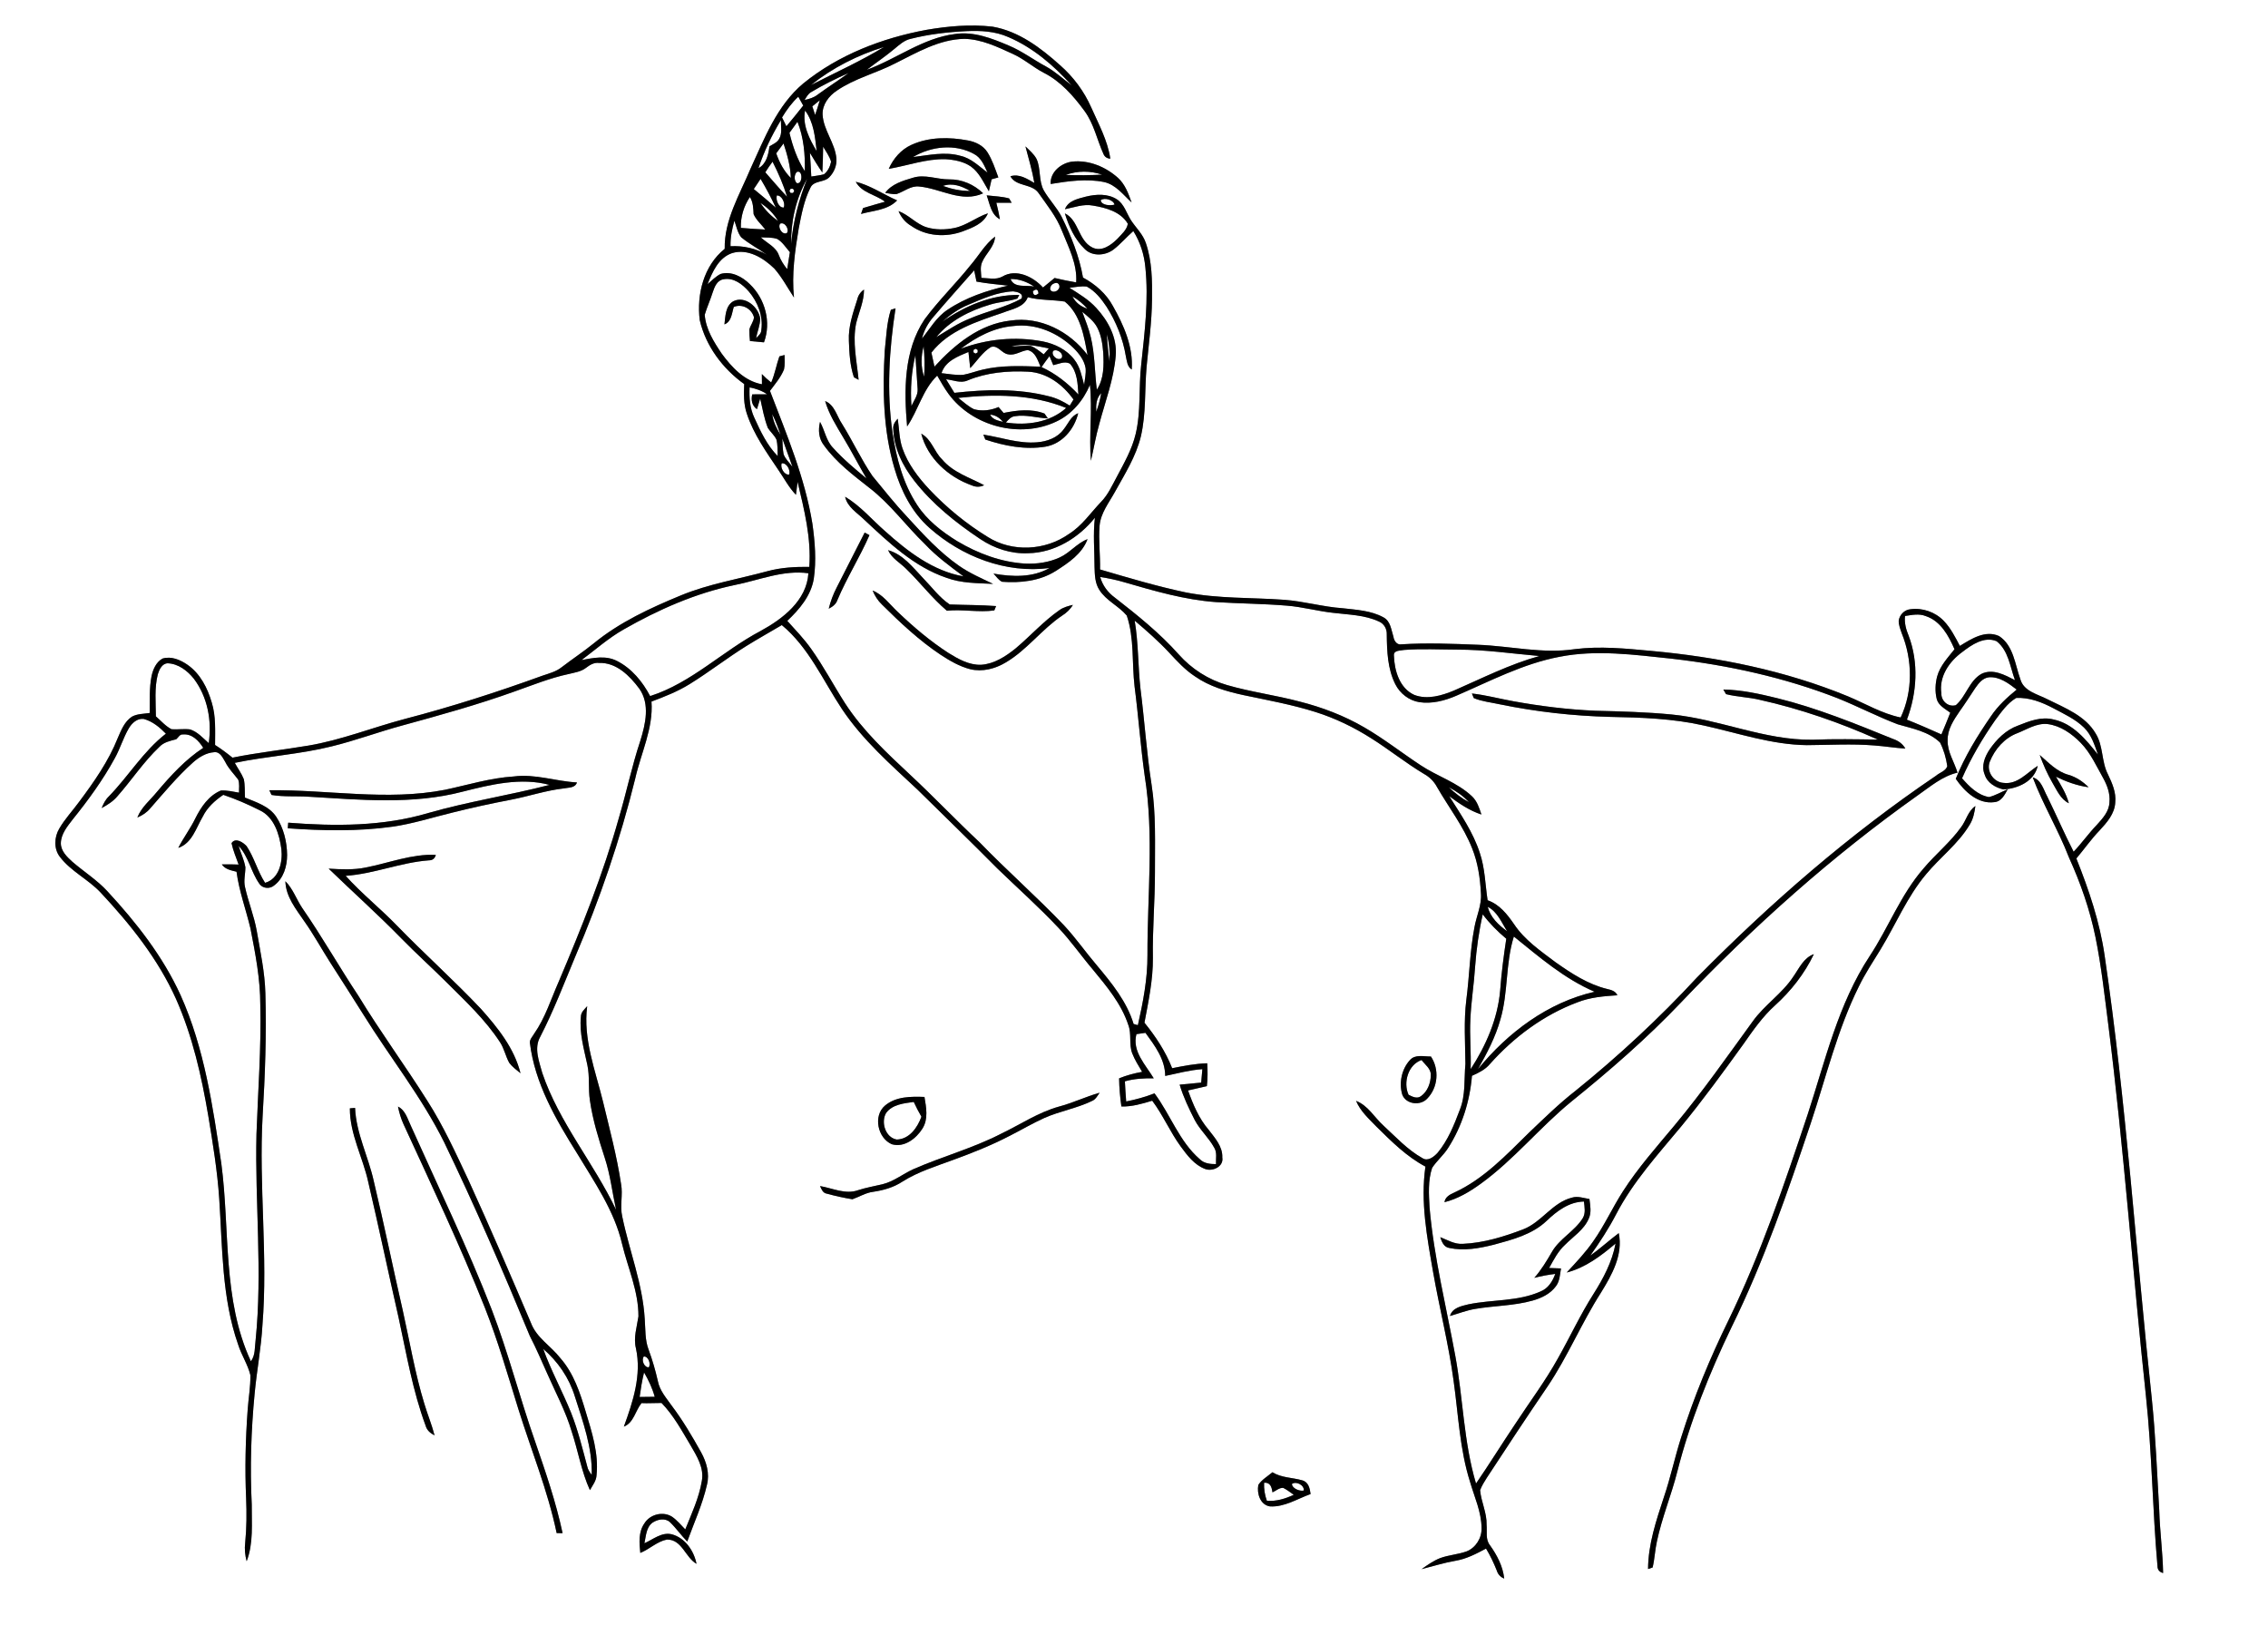 <?xml version="1.0" encoding="UTF-8" ?>
<!DOCTYPE svg PUBLIC "-//W3C//DTD SVG 1.1//EN" "http://www.w3.org/Graphics/SVG/1.1/DTD/svg11.dtd">
<svg width="772pt" height="560pt" viewBox="0 0 772 560" version="1.1" xmlns="http://www.w3.org/2000/svg">
<rect x="0" y="0" width="772" height="560" fill="#808080" stroke="none"/>
<g id="#ffffffff">
<path fill="#ffffff" opacity="1.00" d=" M 0.00 0.00 L 772.00 0.00 L 772.00 560.00 L 0.00 560.00 L 0.00 0.00 M 315.34 10.16 C 300.27 12.95 285.42 18.65 273.44 28.39 C 264.45 35.90 260.20 47.16 255.43 57.50 C 251.77 66.26 246.49 74.88 246.68 84.69 C 239.55 90.39 237.09 100.19 238.18 108.94 C 240.23 117.76 246.00 125.49 253.32 130.71 C 253.18 134.07 253.10 137.52 254.20 140.75 C 256.51 147.81 260.90 153.90 264.99 160.01 C 266.94 162.83 268.52 165.92 270.93 168.40 C 271.13 166.93 271.32 165.45 271.49 163.97 C 273.74 173.46 276.18 183.09 275.48 192.93 C 270.70 192.88 265.89 193.13 261.25 194.39 C 251.42 197.07 241.27 198.72 231.80 202.62 C 221.33 206.94 210.86 211.77 202.04 219.01 C 198.53 221.85 194.75 224.34 191.17 227.09 C 189.28 228.59 186.91 229.19 184.68 229.95 C 169.25 235.55 153.61 240.57 137.73 244.70 C 126.78 247.60 116.19 251.86 104.99 253.75 C 96.38 255.20 87.69 256.12 79.13 257.86 C 77.23 256.32 75.27 254.85 73.21 253.54 C 73.21 248.73 73.53 243.80 72.09 239.14 C 70.66 234.19 68.15 229.24 63.81 226.24 C 61.38 224.56 58.28 223.22 55.30 224.14 C 53.11 225.37 52.06 227.85 51.57 230.20 C 50.77 234.30 51.03 238.50 50.96 242.65 C 48.94 242.97 46.76 242.90 44.92 243.90 C 42.39 245.55 41.26 248.49 40.10 251.14 C 36.95 259.07 32.00 266.11 26.92 272.91 C 24.69 275.96 22.06 278.74 20.16 282.03 C 18.45 284.92 18.26 288.90 20.40 291.64 C 24.17 296.58 30.03 299.26 34.25 303.76 C 44.38 314.59 53.82 326.39 59.93 340.01 C 65.53 352.64 68.60 366.21 70.90 379.78 C 72.45 389.11 73.98 398.45 74.62 407.89 C 75.74 424.56 75.46 441.71 81.08 457.67 C 82.20 461.22 84.36 464.39 85.23 468.01 C 85.29 471.98 84.57 475.91 84.30 479.86 C 83.57 489.87 83.33 499.93 83.78 509.96 C 83.98 514.98 83.96 520.02 83.46 525.04 C 83.19 527.15 83.41 529.29 83.96 531.35 C 86.33 525.18 85.63 518.43 85.69 511.96 C 85.07 499.41 85.47 486.82 86.67 474.32 C 87.40 466.52 88.89 458.82 89.33 450.99 C 91.25 427.30 88.06 403.57 89.39 379.86 C 90.23 365.94 90.74 351.98 90.33 338.03 C 90.15 330.88 88.61 323.87 87.40 316.84 C 86.50 311.75 84.51 306.94 83.40 301.90 C 82.87 299.67 83.53 297.41 83.53 295.17 C 83.10 292.65 81.95 290.32 81.22 287.89 C 84.64 291.54 85.42 296.72 88.25 300.72 C 89.31 302.42 91.82 302.63 93.29 301.37 C 96.51 299.00 97.73 294.83 97.73 290.99 C 97.68 286.45 96.54 281.81 94.03 277.99 C 91.61 274.34 87.20 273.03 83.37 271.44 C 83.29 269.35 83.42 267.23 82.99 265.17 C 82.20 263.20 80.92 261.49 79.92 259.63 C 90.83 257.35 102.03 256.73 112.85 254.03 C 120.98 252.05 128.83 249.10 136.90 246.92 C 149.76 243.40 162.62 239.84 175.17 235.33 C 181.24 233.19 187.22 230.75 193.54 229.40 C 195.58 228.89 197.80 228.61 199.51 227.26 C 200.78 226.28 202.23 225.41 203.92 225.62 C 209.81 225.42 214.36 230.01 217.62 234.39 C 221.31 239.64 219.72 246.41 217.97 252.07 C 215.07 260.75 213.24 269.73 210.62 278.50 C 205.27 297.53 197.90 315.89 190.19 334.07 C 187.54 340.05 185.59 346.44 181.80 351.84 C 181.27 352.79 180.32 353.67 180.36 354.85 C 182.02 368.66 189.16 380.93 196.42 392.51 C 202.34 402.33 209.10 412.02 211.75 423.36 C 213.72 431.55 217.36 439.47 217.32 448.03 C 216.79 451.63 215.56 455.24 216.47 458.90 C 218.45 467.99 215.44 477.08 212.36 485.53 C 215.73 484.21 216.26 480.13 218.36 477.53 C 220.63 477.64 222.91 477.46 225.18 477.48 C 229.26 481.69 232.09 486.92 235.07 491.92 C 237.18 495.58 239.72 499.56 238.90 504.00 C 237.94 509.77 235.43 515.13 233.26 520.51 C 231.82 519.05 230.51 517.43 228.82 516.24 C 225.77 514.23 221.27 515.34 219.37 518.43 C 217.28 521.37 217.59 525.13 217.95 528.52 C 221.08 527.26 223.65 524.63 226.99 523.97 C 232.13 523.86 233.23 530.01 237.08 532.23 C 236.23 527.81 233.19 523.38 228.68 522.18 C 225.24 521.33 222.30 523.94 219.35 525.23 C 219.90 522.80 219.92 519.77 222.16 518.18 C 223.85 517.08 226.38 516.54 228.03 518.03 C 230.16 520.08 231.85 522.54 233.93 524.65 C 236.24 518.24 239.13 511.99 240.64 505.33 C 241.61 501.54 240.50 497.63 238.66 494.30 C 235.61 488.81 232.40 483.38 228.61 478.36 C 226.77 475.75 224.53 473.24 223.92 470.00 C 223.10 466.39 222.07 462.83 220.79 459.36 C 219.50 456.03 219.73 452.42 219.46 448.93 C 218.77 436.94 214.20 425.68 211.80 414.01 C 210.95 410.38 212.09 406.66 211.41 403.02 C 210.00 393.54 207.49 384.28 205.27 374.98 C 202.66 364.32 198.41 353.63 199.87 342.46 C 198.94 343.50 197.72 344.50 197.73 346.05 C 197.16 351.59 198.78 357.02 199.92 362.39 C 200.79 366.38 200.18 370.50 200.80 374.52 C 201.76 381.19 203.77 387.66 205.85 394.05 C 207.74 399.80 208.42 405.83 209.70 411.73 C 202.11 395.80 190.31 382.04 184.59 365.19 C 183.53 361.25 181.68 356.78 183.87 352.90 C 188.42 344.07 191.97 334.78 195.79 325.62 C 204.17 306.01 211.11 285.76 216.21 265.04 C 218.16 256.30 222.42 247.95 221.76 238.77 C 226.25 237.09 230.74 235.32 234.82 232.78 C 241.36 228.73 247.44 223.98 253.97 219.91 C 257.96 217.42 262.08 215.14 266.12 212.74 C 275.33 220.36 280.15 231.63 286.64 241.38 C 293.64 251.85 303.17 260.19 312.29 268.72 C 321.35 277.66 330.50 286.50 339.46 295.55 C 346.40 302.27 353.64 308.70 360.26 315.74 C 364.50 320.21 368.00 325.29 371.99 329.97 C 376.73 335.72 381.69 341.62 384.06 348.82 C 385.25 351.91 384.21 355.37 385.39 358.47 C 386.25 360.70 387.55 362.73 388.77 364.79 C 386.09 365.27 383.46 365.97 380.93 367.00 C 380.97 370.20 381.26 373.40 381.71 376.58 C 385.31 376.67 388.79 375.65 392.20 374.61 C 395.88 379.50 398.27 385.21 401.88 390.16 C 404.11 393.20 406.54 396.47 410.20 397.84 C 412.74 398.82 416.59 397.04 416.06 393.94 C 416.22 390.20 413.53 387.29 411.42 384.52 C 408.09 380.65 406.09 375.88 404.40 371.12 C 406.53 370.63 408.66 370.14 410.80 369.65 C 411.09 367.06 411.10 364.46 410.92 361.87 C 406.89 361.99 402.93 362.77 398.99 363.55 C 396.75 357.86 393.39 352.78 389.56 348.06 C 390.93 340.78 392.49 333.47 392.43 326.03 C 392.26 316.34 393.14 306.68 393.13 297.00 C 393.10 286.98 393.53 276.90 391.97 266.96 C 390.29 256.17 389.59 245.27 388.21 234.45 C 387.34 226.72 387.53 218.90 386.23 211.22 C 390.28 214.65 394.28 218.16 397.91 222.05 C 400.64 224.99 403.38 228.00 406.77 230.21 C 411.66 233.63 417.49 235.32 423.26 236.57 C 431.50 238.31 439.82 239.80 447.86 242.35 C 454.53 244.46 460.87 247.53 466.76 251.28 C 472.87 255.12 478.49 259.67 484.69 263.38 C 486.56 264.41 488.11 265.92 489.12 267.82 C 493.13 274.79 498.15 281.22 501.11 288.76 C 503.06 293.61 503.82 298.84 504.09 304.04 C 504.40 308.04 502.56 311.74 501.88 315.61 C 500.31 323.75 500.20 332.08 499.12 340.29 C 498.22 347.52 498.74 354.80 498.81 362.06 C 498.32 367.28 498.93 372.73 496.90 377.71 C 494.98 382.83 492.89 388.06 489.36 392.32 C 488.13 393.67 486.05 395.38 484.20 394.17 C 479.12 391.33 475.14 386.98 470.91 383.08 C 467.81 380.27 465.66 376.23 461.59 374.67 C 463.05 378.20 465.96 380.76 468.55 383.46 C 473.65 388.49 478.80 393.64 485.20 397.03 C 483.47 409.04 485.75 421.07 487.80 432.88 C 489.97 445.27 493.11 457.48 494.79 469.96 C 496.42 481.47 496.85 493.26 500.41 504.42 C 501.90 509.56 504.26 514.58 504.30 520.03 C 504.43 523.39 502.36 526.74 499.22 527.99 C 496.28 529.05 493.09 529.21 490.16 530.30 C 487.88 531.21 485.87 532.63 483.88 534.04 C 487.74 533.07 491.54 531.85 495.48 531.18 C 499.19 530.56 502.54 528.79 505.83 527.04 C 507.27 529.42 508.46 531.94 509.49 534.52 C 509.87 535.80 510.76 536.76 512.02 537.24 C 511.55 533.03 509.57 529.27 507.15 525.88 C 505.58 523.91 506.24 521.26 506.02 518.96 C 506.14 514.88 504.17 511.16 503.81 507.17 C 504.37 505.68 505.22 504.32 506.07 502.98 C 512.89 492.53 519.79 482.12 526.81 471.80 C 533.65 461.65 538.34 450.25 544.94 439.95 C 548.67 433.91 552.53 427.06 551.01 419.68 C 547.72 422.13 544.71 424.94 541.34 427.29 C 544.55 422.77 547.60 418.12 550.15 413.19 C 555.92 402.13 564.38 392.86 572.29 383.33 C 579.71 374.31 586.58 364.86 593.41 355.39 C 596.67 350.74 599.93 346.02 604.18 342.19 C 609.62 337.28 614.26 331.36 617.42 324.73 C 613.90 325.99 612.41 329.57 610.41 332.40 C 606.63 338.17 600.62 341.99 596.62 347.59 C 587.94 359.53 579.47 371.64 570.01 382.99 C 563.93 390.29 557.58 397.42 552.44 405.44 C 548.87 410.97 546.17 417.01 542.36 422.40 C 539.71 426.26 536.45 429.65 533.28 433.09 C 539.69 431.43 544.96 427.42 549.92 423.22 C 548.75 429.46 545.75 435.10 542.39 440.41 C 537.92 447.44 534.42 455.00 530.33 462.25 C 525.98 470.10 520.56 477.28 515.66 484.79 C 511.19 491.45 506.96 498.28 502.42 504.90 C 498.19 490.75 498.03 475.86 495.36 461.41 C 492.27 444.62 488.10 427.98 486.60 410.93 C 486.36 406.46 486.03 401.79 487.48 397.48 C 489.05 395.06 491.34 393.19 492.89 390.75 C 497.63 383.38 500.31 374.84 501.04 366.14 C 503.29 365.13 505.58 364.04 507.19 362.08 C 515.32 352.96 525.45 345.42 536.94 341.13 C 541.27 339.41 545.93 339.03 550.54 338.73 C 549.91 337.31 548.47 336.91 547.11 336.60 C 540.59 335.03 534.88 331.29 529.47 327.47 C 524.39 323.64 518.98 319.94 515.39 314.57 C 513.05 311.17 510.41 307.79 506.36 306.39 C 505.55 301.01 505.47 295.47 503.71 290.28 C 501.45 283.26 497.21 277.16 493.31 270.98 C 496.70 273.48 500.21 275.90 504.26 277.21 C 503.52 274.99 502.79 272.63 501.02 270.99 C 496.01 266.26 489.24 264.21 483.58 260.45 C 477.14 256.21 471.07 251.42 464.38 247.55 C 457.53 243.56 450.06 240.72 442.39 238.77 C 434.22 236.59 425.79 235.51 417.67 233.15 C 411.34 231.33 405.61 227.66 401.24 222.74 C 394.78 215.48 387.17 209.38 379.52 203.42 C 377.12 201.67 375.28 199.26 374.50 196.37 C 377.29 196.79 380.06 197.38 382.77 198.18 C 392.98 201.15 403.29 204.16 413.95 204.92 C 421.99 205.43 430.06 205.46 438.09 206.13 C 443.41 206.56 448.57 208.01 453.87 208.58 C 459.10 209.22 464.58 209.27 469.44 211.56 C 471.16 212.30 472.13 214.11 472.04 215.96 C 472.11 221.68 472.32 227.67 474.96 232.89 C 476.54 236.03 479.61 238.41 483.10 238.97 C 487.39 239.61 491.72 238.50 495.65 236.81 C 507.13 231.86 518.36 225.91 530.75 223.55 C 543.42 221.03 556.37 222.86 569.06 224.18 C 588.32 226.39 607.45 230.58 625.54 237.65 C 632.43 240.42 639.02 243.87 645.97 246.51 C 650.96 247.97 656.49 248.95 660.37 252.71 C 661.64 255.20 662.43 257.97 662.83 260.74 C 662.35 262.41 660.23 262.93 659.00 264.01 C 629.56 283.93 602.59 307.36 577.66 332.64 C 564.83 346.51 550.97 359.38 536.28 371.24 C 530.67 375.60 525.61 380.59 520.47 385.47 C 512.70 393.09 505.02 401.30 494.97 405.89 C 493.49 406.55 491.94 407.37 491.68 409.15 C 496.20 408.03 500.25 405.61 503.99 402.90 C 515.33 394.71 524.14 383.66 534.94 374.85 C 547.97 364.33 560.64 353.33 572.19 341.18 C 596.81 315.29 623.60 291.39 652.76 270.70 C 657.03 267.73 661.11 264.16 666.31 262.96 C 665.22 259.30 662.87 255.94 662.95 252.01 C 662.85 248.25 665.03 245.00 667.07 242.03 C 668.89 239.50 670.56 236.87 672.29 234.27 C 673.45 232.61 674.84 230.73 677.04 230.50 C 680.67 230.25 683.73 232.60 686.46 234.69 C 683.21 237.34 680.08 240.21 677.73 243.71 C 673.09 250.43 668.76 257.45 665.72 265.06 C 668.65 269.33 673.24 273.76 678.86 273.00 C 681.28 272.80 682.37 270.46 683.41 268.62 C 681.27 269.49 679.27 270.72 677.02 271.27 C 673.18 270.61 670.31 267.68 667.86 264.88 C 670.91 257.94 674.78 251.36 679.12 245.14 C 681.20 242.37 683.25 239.36 686.28 237.54 C 690.76 237.30 695.07 238.99 698.97 241.06 C 702.58 242.99 706.42 244.73 709.38 247.63 C 711.93 250.09 712.96 253.57 714.12 256.81 C 710.11 251.79 705.65 246.26 699.02 244.87 C 694.86 243.79 690.75 245.41 686.94 246.93 C 682.83 248.39 679.60 251.61 677.19 255.15 C 675.59 257.57 674.35 260.69 675.54 263.55 C 676.39 266.40 679.20 268.06 681.96 268.67 C 686.86 268.40 692.48 265.92 693.62 260.65 C 689.99 262.95 686.76 267.07 681.99 266.45 C 678.58 266.24 676.07 262.49 677.28 259.28 C 678.98 255.00 682.31 251.16 686.70 249.52 C 690.02 248.22 693.27 246.02 696.99 246.43 C 701.39 246.99 705.20 249.70 708.23 252.79 C 711.63 256.26 713.60 260.76 715.96 264.93 C 717.31 267.39 718.31 270.16 718.03 273.01 C 717.95 276.13 715.72 278.54 713.75 280.72 C 710.94 283.63 708.62 286.95 705.84 289.87 C 702.66 283.68 699.91 277.29 696.85 271.05 C 695.55 268.67 694.85 265.42 691.91 264.56 C 695.42 273.87 700.62 282.45 704.21 291.74 C 708.17 300.46 711.36 309.56 713.28 318.97 C 715.30 328.87 716.37 338.94 717.67 348.96 C 722.95 390.90 725.94 433.09 730.45 475.11 C 732.52 494.34 732.67 513.71 734.38 532.97 C 734.38 534.23 735.02 535.02 736.30 535.36 C 736.17 528.21 735.18 521.12 734.98 513.98 C 734.23 501.34 733.76 488.67 732.45 476.07 C 727.04 425.79 723.77 375.26 716.39 325.21 C 714.74 313.79 711.03 302.84 706.77 292.17 C 709.44 289.01 711.80 285.60 714.68 282.62 C 717.16 279.94 719.84 276.92 720.01 273.06 C 720.36 269.66 718.92 266.48 717.50 263.49 C 715.27 259.16 715.98 253.89 713.38 249.70 C 709.87 243.62 702.95 240.98 696.97 238.00 C 693.63 236.26 688.86 235.31 687.71 231.19 C 685.87 226.11 685.38 219.67 680.45 216.47 C 675.75 214.35 671.03 217.42 667.12 219.83 C 665.54 216.86 664.01 213.78 661.66 211.33 C 658.77 208.30 654.40 206.77 650.25 207.35 C 648.22 207.55 646.59 209.25 646.30 211.23 C 646.25 212.73 646.87 214.14 647.33 215.53 C 651.02 224.59 651.16 235.28 646.96 244.19 C 640.58 242.87 634.96 239.47 629.01 236.98 C 607.67 228.20 584.81 223.59 561.89 221.51 C 553.30 220.71 544.62 219.85 536.02 220.93 C 525.03 222.58 514.06 219.86 503.08 219.44 C 494.39 219.10 485.68 218.73 476.98 219.29 C 475.48 219.56 474.49 218.04 474.32 216.75 C 473.55 214.40 473.36 211.37 470.88 210.09 C 466.66 207.78 461.70 207.55 457.01 207.00 C 450.30 206.54 443.80 204.62 437.09 204.13 C 425.92 203.32 414.62 203.79 403.58 201.61 C 393.74 199.53 384.08 196.64 374.44 193.81 C 374.54 188.85 373.89 183.89 374.28 178.94 C 374.65 174.61 377.46 171.13 379.48 167.46 C 382.86 161.35 386.70 155.34 388.35 148.47 C 390.14 140.74 389.60 132.74 390.28 124.88 C 391.01 117.26 392.05 109.66 392.13 101.99 C 392.22 95.54 392.15 88.93 390.05 82.76 C 389.07 79.72 386.65 77.54 384.95 74.93 C 383.43 72.52 382.67 69.46 380.16 67.83 C 377.05 65.85 373.11 66.07 369.67 66.91 C 366.94 67.65 363.65 68.24 362.49 71.20 C 365.64 70.59 368.80 69.33 372.06 69.97 C 376.46 70.70 381.46 72.04 383.90 76.15 C 383.57 78.28 381.68 79.78 380.31 81.32 C 378.15 83.46 374.92 85.82 371.79 84.22 C 366.99 81.81 367.21 74.90 362.47 72.62 C 363.82 77.06 365.84 81.50 369.24 84.76 C 371.81 87.34 376.20 87.04 378.98 84.96 C 381.44 83.07 383.44 80.68 385.77 78.64 C 388.10 82.34 389.45 86.58 389.86 90.92 C 391.02 101.96 389.63 113.04 388.46 124.01 C 387.55 131.90 388.42 139.98 386.55 147.76 C 385.32 152.93 382.64 157.57 380.18 162.23 C 378.56 165.17 377.21 168.33 374.83 170.76 C 371.24 174.51 368.29 178.98 363.80 181.76 C 355.81 187.41 344.55 188.02 336.22 182.75 C 328.93 178.28 322.25 172.81 316.38 166.60 C 312.59 162.54 309.11 158.01 307.23 152.72 C 306.06 149.43 306.09 145.90 305.58 142.49 C 304.70 143.45 303.88 144.59 304.06 145.98 C 304.26 152.53 307.28 158.64 311.28 163.72 C 317.44 171.58 325.33 177.89 333.59 183.41 C 338.40 186.65 344.15 188.57 349.99 188.28 C 358.95 188.14 367.18 183.06 372.69 176.21 C 372.02 181.79 372.57 187.41 372.57 193.01 C 372.65 195.66 372.71 198.50 374.22 200.79 C 376.55 204.45 380.79 206.22 383.54 209.50 C 386.16 217.25 385.25 225.64 386.20 233.67 C 387.52 243.77 388.22 253.94 389.64 264.03 C 392.87 284.23 390.52 304.72 390.58 325.05 C 390.63 333.11 389.09 341.07 387.32 348.90 C 386.96 348.80 386.23 348.60 385.87 348.50 C 383.54 340.85 378.42 334.59 373.37 328.56 C 369.54 324.08 366.17 319.21 362.15 314.90 C 352.86 305.16 342.73 296.29 333.38 286.61 C 325.47 279.19 317.98 271.32 310.04 263.91 C 301.95 256.35 293.71 248.71 287.65 239.35 C 283.73 233.24 280.35 226.79 276.13 220.87 C 273.71 217.44 270.78 214.41 267.98 211.29 C 272.11 207.40 276.03 202.78 277.00 197.01 C 277.92 190.79 277.40 184.43 276.53 178.23 C 273.98 162.54 267.74 147.80 262.09 133.03 C 263.82 130.70 265.77 128.45 266.87 125.73 C 267.23 124.12 267.05 122.45 267.06 120.82 C 266.62 120.94 265.74 121.18 265.29 121.29 C 264.26 124.22 263.75 127.32 262.51 130.18 C 261.38 129.30 260.32 128.33 259.33 127.31 C 259.34 128.18 259.35 129.91 259.36 130.78 C 253.43 129.72 249.07 124.99 245.66 120.35 C 242.98 116.37 240.25 112.03 239.88 107.13 C 240.65 104.53 241.80 102.06 242.61 99.46 C 243.21 97.65 244.07 95.40 246.23 95.06 C 249.67 94.35 252.72 96.74 254.85 99.16 C 257.91 102.73 259.82 107.59 259.15 112.31 C 259.14 113.54 258.14 114.29 257.36 115.07 C 257.78 112.83 258.76 110.68 258.76 108.38 C 258.16 104.44 253.58 100.52 249.59 102.54 C 246.90 104.13 246.93 107.67 246.59 110.40 C 249.05 109.46 249.08 106.60 249.77 104.47 C 252.62 103.25 255.85 105.06 256.64 107.97 C 256.55 109.49 255.39 110.71 255.07 112.19 C 255.07 113.48 255.14 114.78 255.28 116.07 C 256.86 116.23 258.45 116.37 260.05 116.51 C 262.60 109.67 260.47 101.71 255.25 96.73 C 252.69 94.19 248.95 92.17 245.27 93.24 C 243.59 94.11 242.26 95.49 240.84 96.72 C 242.52 92.53 244.57 87.73 249.19 86.14 C 254.56 84.51 259.88 87.80 263.59 91.42 C 266.21 94.40 268.07 97.95 270.26 101.25 C 269.46 93.37 270.57 85.49 271.88 77.73 C 272.79 73.05 273.67 68.25 275.83 63.95 C 276.93 61.35 280.54 62.19 282.31 60.29 C 283.91 58.65 284.87 56.33 284.71 54.02 C 284.28 48.68 280.29 44.35 280.00 38.99 C 279.88 35.58 282.13 32.65 284.85 30.85 C 290.90 26.69 298.16 24.95 304.64 21.61 C 312.10 17.89 319.67 13.38 328.25 13.22 C 334.10 13.34 339.50 15.95 344.72 18.34 C 348.46 20.02 351.55 22.78 355.15 24.70 C 360.97 27.60 365.39 32.62 369.17 37.79 C 372.37 42.16 373.41 47.58 375.62 52.44 C 376.04 53.41 376.82 53.93 377.94 54.00 C 377.02 47.79 373.95 42.23 371.44 36.56 C 369.01 31.07 365.36 26.15 360.84 22.20 C 354.26 16.29 346.76 10.60 337.83 9.07 C 330.34 8.21 322.74 8.89 315.34 10.16 M 310.24 49.30 C 306.70 50.90 304.08 53.96 302.52 57.46 C 308.94 56.39 315.21 54.02 321.80 54.18 C 324.79 54.37 327.91 54.93 330.44 56.64 C 333.36 58.72 334.80 62.13 336.60 65.10 C 336.91 63.74 337.22 62.38 337.53 61.02 C 338.29 60.81 339.06 60.59 339.83 60.38 C 338.73 57.47 337.79 54.45 336.11 51.81 C 334.67 49.53 332.09 48.29 329.51 47.81 C 323.13 46.60 316.24 46.57 310.24 49.30 M 349.05 49.83 C 350.13 53.95 351.36 58.04 352.08 62.26 C 349.57 60.85 346.95 59.06 343.93 59.99 C 345.84 63.57 351.20 62.44 353.46 65.63 C 356.36 69.76 359.60 73.74 361.45 78.49 C 363.70 84.14 366.74 89.83 366.32 96.11 C 363.85 95.70 361.41 95.17 358.97 94.61 C 357.63 95.67 356.32 96.75 355.02 97.85 C 351.70 94.17 345.86 91.31 341.17 94.14 C 338.96 95.33 336.41 94.64 334.05 94.57 C 333.96 92.83 333.57 91.00 334.25 89.33 C 335.51 86.26 338.55 84.02 338.71 80.51 C 335.24 83.16 333.13 87.06 330.31 90.31 C 325.29 96.61 319.46 102.24 314.68 108.73 C 307.59 119.37 307.70 132.88 308.77 145.14 C 312.58 139.59 314.05 132.63 319.01 127.84 C 320.25 129.95 321.44 132.12 322.90 134.10 C 330.99 145.08 347.12 149.35 359.49 143.50 C 364.82 141.03 368.75 136.33 371.00 130.98 C 371.90 139.58 370.62 148.22 371.33 156.82 C 372.32 152.64 373.00 148.40 374.18 144.27 C 376.23 136.58 379.14 129.03 379.78 121.03 C 380.30 114.94 377.20 109.19 373.19 104.84 C 370.60 101.97 367.25 100.00 364.03 97.94 C 365.98 97.75 367.95 97.29 369.93 97.53 C 372.79 99.08 374.86 101.70 376.64 104.36 C 379.91 109.49 382.24 115.25 383.23 121.27 C 383.59 122.86 383.68 124.78 385.23 125.76 C 385.78 118.08 382.55 110.73 378.84 104.19 C 376.56 99.94 372.84 96.74 368.64 94.46 C 367.38 87.22 364.62 80.37 361.38 73.81 C 359.71 70.57 357.10 67.95 355.29 64.80 C 353.49 61.52 354.36 57.50 352.84 54.12 C 351.93 52.41 350.41 51.16 349.05 49.83 M 357.63 62.62 C 363.62 61.65 369.81 60.73 375.83 61.96 C 379.82 62.84 382.33 66.31 385.19 68.91 C 384.10 65.90 382.97 62.71 380.52 60.51 C 376.36 56.79 370.73 54.43 365.09 54.99 C 361.30 55.40 357.38 58.53 357.63 62.62 M 310.67 60.52 C 307.25 61.53 303.51 62.62 301.31 65.64 C 302.59 65.81 303.88 66.19 305.19 66.04 C 307.78 65.20 310.08 63.10 312.96 63.49 C 320.20 64.16 327.38 69.15 334.64 65.79 C 331.58 62.80 327.39 60.97 323.08 61.05 C 318.92 61.09 314.78 59.18 310.67 60.52 M 291.29 61.86 C 293.26 65.61 298.05 66.21 301.24 68.65 C 298.75 69.36 296.25 70.06 293.78 70.81 C 293.60 71.31 293.25 72.31 293.08 72.81 C 297.26 71.64 302.20 71.53 305.37 68.20 C 300.65 66.15 296.33 63.11 291.29 61.86 M 335.85 66.49 C 336.92 69.39 337.33 73.04 340.36 74.63 C 340.02 72.74 339.60 70.87 339.14 69.01 C 340.87 69.03 342.61 69.03 344.35 69.00 C 344.14 68.63 343.71 67.90 343.49 67.53 C 341.00 66.84 338.40 66.79 335.85 66.49 M 305.85 71.85 C 306.72 73.96 308.21 75.75 310.20 76.90 C 315.25 80.45 321.99 80.85 327.70 78.75 C 330.99 77.50 334.83 76.12 336.28 72.60 C 332.31 73.91 328.98 76.76 324.83 77.60 C 321.73 78.23 318.44 78.28 315.40 77.35 C 311.83 76.23 309.36 73.12 305.85 71.85 M 291.82 101.87 C 290.36 106.46 288.71 111.12 288.95 116.01 C 289.09 120.16 289.33 124.43 290.66 128.40 C 291.06 128.62 291.86 129.05 292.26 129.27 C 291.64 122.90 290.12 116.46 291.41 110.07 C 292.36 106.24 294.10 102.58 294.10 98.56 C 292.93 99.34 292.13 100.50 291.82 101.87 M 303.24 105.43 C 301.79 109.89 301.69 114.67 301.16 119.30 C 300.39 132.73 300.60 146.45 304.47 159.44 C 306.67 167.02 310.40 174.38 316.38 179.67 C 327.40 189.45 342.42 195.26 357.24 193.32 C 351.41 196.63 344.55 196.34 338.17 195.22 C 339.12 196.16 339.84 197.42 341.10 198.00 C 347.35 198.47 353.94 197.75 359.34 194.34 C 363.65 191.59 368.33 188.50 370.19 183.49 C 366.57 184.87 364.19 188.15 360.70 189.73 C 357.04 191.41 352.94 191.99 348.94 191.81 C 340.74 191.32 332.84 188.36 325.82 184.17 C 320.58 180.94 315.55 177.05 312.17 171.83 C 307.40 164.57 305.15 156.01 303.84 147.52 C 301.75 133.38 302.66 119.00 304.83 104.93 C 304.43 105.06 303.64 105.30 303.24 105.43 M 280.87 136.50 C 282.16 140.99 284.70 144.96 287.06 148.94 C 289.82 153.50 292.24 158.24 294.93 162.83 C 290.98 159.57 287.03 156.27 283.59 152.45 C 281.19 150.01 280.76 146.47 279.13 143.58 C 278.46 146.32 278.66 149.29 280.47 151.57 C 284.63 157.35 290.39 161.69 295.94 166.05 C 303.08 171.54 308.37 178.95 314.83 185.17 C 318.74 189.37 323.40 192.74 327.97 196.16 C 317.55 194.34 308.93 187.65 301.26 180.76 C 296.76 176.83 292.85 172.14 287.67 169.06 C 288.43 172.60 291.73 174.47 294.13 176.83 C 302.51 184.63 311.11 192.91 322.19 196.65 C 327.25 198.54 332.72 198.44 338.04 198.72 C 334.10 196.82 330.04 195.08 326.44 192.56 C 319.81 187.95 314.32 181.95 308.90 176.03 C 304.69 171.57 300.88 166.74 296.98 162.01 C 293.13 156.37 290.27 150.13 286.66 144.33 C 284.84 141.67 284.14 137.82 280.87 136.50 M 362.07 146.10 C 360.00 148.98 356.41 150.27 353.00 150.53 C 346.77 151.06 340.80 148.85 334.72 147.92 C 334.89 148.34 335.23 149.17 335.39 149.59 C 341.89 151.77 348.99 153.14 355.84 152.02 C 361.56 151.06 365.69 146.09 367.01 140.64 C 364.52 141.55 363.62 144.20 362.07 146.10 M 313.58 147.61 C 315.73 155.96 322.81 162.36 330.76 165.18 C 332.14 165.81 333.62 165.82 334.98 165.13 C 330.04 162.50 324.36 160.78 320.65 156.32 C 317.94 153.69 317.07 149.43 313.58 147.61 M 294.32 181.26 C 291.16 187.48 287.97 193.70 284.81 199.93 C 283.62 202.22 282.71 204.65 282.09 207.16 C 283.39 206.50 284.60 205.61 285.07 204.16 C 288.25 196.60 292.67 189.64 295.95 182.13 C 295.54 181.91 294.73 181.48 294.32 181.26 M 302.30 187.24 C 303.54 190.04 306.36 191.50 308.44 193.59 C 313.20 198.20 317.23 203.54 322.30 207.85 C 327.68 207.29 333.10 208.50 338.45 207.75 C 338.60 207.38 338.91 206.64 339.06 206.27 C 333.80 205.88 328.52 205.92 323.26 205.72 C 319.73 203.34 317.18 199.81 314.23 196.79 C 310.72 193.12 307.42 188.69 302.30 187.24 M 297.03 200.98 C 297.76 202.77 298.81 204.42 300.22 205.76 C 306.45 211.95 312.90 218.00 320.22 222.87 C 323.35 224.91 326.64 226.84 330.28 227.76 C 334.41 228.75 338.79 227.61 342.36 225.45 C 349.60 221.19 354.61 214.15 361.56 209.50 C 363.03 208.56 364.32 207.38 365.20 205.86 C 363.62 206.26 362.00 206.66 360.65 207.63 C 355.19 211.42 350.75 216.44 345.68 220.70 C 342.30 223.41 338.43 225.95 333.99 226.25 C 329.89 226.41 326.17 224.29 322.80 222.20 C 316.62 218.20 310.98 213.41 305.66 208.33 C 302.89 205.77 300.64 202.44 297.03 200.98 M 586.60 234.66 C 586.83 235.05 587.29 235.84 587.52 236.24 C 591.29 237.21 595.25 237.26 599.05 238.19 C 612.86 241.26 626.30 245.94 639.20 251.71 C 631.80 251.60 624.40 251.45 617.01 251.76 C 600.55 251.98 585.26 244.73 569.03 243.17 C 560.37 242.33 551.67 242.11 542.98 241.89 C 533.63 241.48 524.33 240.33 515.14 238.66 C 510.42 237.82 505.78 236.55 501.01 236.02 C 501.18 236.41 501.51 237.20 501.67 237.59 C 504.49 238.77 507.58 239.05 510.54 239.71 C 522.87 242.24 535.41 243.66 547.99 243.98 C 558.69 244.18 569.49 244.54 579.97 246.92 C 591.58 249.47 603.01 253.46 615.02 253.60 C 622.69 253.56 630.38 253.08 638.04 253.71 C 641.55 253.97 645.04 254.55 648.56 254.77 C 647.66 253.16 646.18 252.11 644.47 251.53 C 631.55 246.30 618.60 240.99 605.04 237.64 C 598.99 236.15 592.85 234.79 586.60 234.66 M 694.29 256.93 C 695.47 260.18 696.86 263.36 698.60 266.36 C 700.14 268.93 701.36 271.97 704.21 273.38 C 703.34 270.10 701.52 267.22 699.82 264.33 C 703.33 266.05 707.04 267.40 710.94 267.93 C 709.00 266.02 706.72 264.45 704.08 263.70 C 700.12 262.61 697.28 259.54 694.29 256.93 M 174.86 264.26 C 166.89 264.76 159.25 267.14 151.49 268.79 C 131.70 272.65 111.61 268.70 91.68 268.95 C 91.87 269.35 92.24 270.15 92.43 270.55 C 96.59 271.25 100.84 270.88 105.03 271.15 C 122.50 272.18 140.38 273.93 157.53 269.42 C 167.09 267.01 177.28 264.50 187.06 267.13 C 173.42 270.66 159.44 272.78 145.88 276.67 C 130.42 281.28 114.05 281.24 98.10 279.99 C 98.06 280.47 98.00 281.43 97.96 281.90 C 109.82 282.74 121.78 283.00 133.59 281.35 C 140.43 280.38 147.03 278.25 153.73 276.62 C 160.42 274.93 167.17 273.47 173.95 272.17 C 179.98 271.02 185.83 269.00 191.96 268.32 C 193.57 267.98 195.77 268.24 196.39 266.29 C 189.17 265.92 182.13 263.29 174.86 264.26 M 667.56 281.48 C 663.84 286.70 658.77 290.74 654.68 295.65 C 646.97 304.50 642.83 315.68 636.42 325.39 C 625.70 341.66 621.32 360.90 615.34 379.18 C 607.44 402.91 599.36 426.67 588.42 449.21 C 582.08 462.15 576.55 475.50 572.23 489.25 C 570.07 495.96 568.64 502.89 566.36 509.56 C 563.76 517.49 561.02 525.57 560.98 534.00 C 561.37 533.87 562.15 533.60 562.53 533.47 C 563.24 530.55 563.33 527.54 563.99 524.62 C 565.69 516.52 568.91 508.86 570.93 500.85 C 575.27 483.80 581.83 467.38 589.46 451.55 C 600.44 429.26 608.50 405.70 616.39 382.19 C 621.58 366.61 625.41 350.47 632.75 335.69 C 634.88 331.32 637.57 327.26 640.11 323.13 C 645.29 314.64 649.13 305.28 655.56 297.60 C 660.36 291.78 666.61 287.17 670.49 280.62 C 671.67 278.72 672.10 276.51 672.40 274.33 C 669.89 276.00 669.30 279.17 667.56 281.48 M 124.53 295.24 C 120.36 296.11 116.09 295.89 111.87 295.63 C 120.09 303.58 128.62 311.20 136.62 319.38 C 141.56 324.44 146.83 329.17 151.84 334.16 C 158.35 340.66 165.19 346.99 170.23 354.75 C 171.63 356.90 172.10 359.49 173.34 361.72 C 174.39 363.12 175.83 364.16 177.17 365.26 C 175.06 356.76 169.42 349.75 163.70 343.35 C 154.46 333.57 144.41 324.60 135.05 314.95 C 129.43 309.15 123.07 304.09 117.66 298.08 C 127.30 297.42 136.33 293.53 145.95 292.81 C 147.22 292.82 148.02 292.19 148.35 290.93 C 140.16 290.59 132.45 293.69 124.53 295.24 M 97.14 299.92 C 97.29 305.19 100.74 309.38 103.57 313.53 C 106.78 318.05 109.43 322.93 112.42 327.60 C 116.19 333.50 119.99 339.38 123.70 345.31 C 132.75 359.87 143.54 373.36 151.19 388.76 C 161.64 410.40 171.18 432.49 180.35 454.69 C 182.52 458.88 184.37 463.23 186.30 467.54 C 189.16 474.06 192.59 480.38 194.61 487.25 C 196.79 493.84 197.90 500.79 200.80 507.15 C 201.71 505.52 202.98 503.97 203.06 502.03 C 203.81 494.64 201.48 487.44 199.37 480.46 C 197.45 474.01 195.28 467.40 190.76 462.25 C 187.58 458.13 182.65 455.33 180.75 450.29 C 173.81 434.00 166.82 417.73 159.45 401.62 C 155.13 392.43 150.91 383.15 145.42 374.58 C 137.84 362.57 129.42 351.12 122.04 338.99 C 115.48 329.12 109.64 318.79 102.89 309.05 C 100.88 306.06 99.74 302.50 97.14 299.92 M 479.88 360.83 C 477.10 363.90 476.14 368.54 477.30 372.49 C 478.53 375.90 483.57 376.44 485.86 373.84 C 489.51 370.08 489.97 363.91 487.07 359.57 C 484.66 359.61 481.69 358.71 479.88 360.83 M 360.44 376.62 C 353.39 378.58 347.28 382.74 340.74 385.86 C 331.17 390.79 320.71 393.60 310.88 397.92 C 307.33 399.53 304.20 402.12 300.36 403.05 C 297.60 403.71 294.80 404.18 292.10 405.06 C 287.80 406.62 283.39 404.38 279.13 403.66 C 279.62 404.73 280.10 406.06 281.46 406.25 C 284.32 407.04 287.22 407.68 290.15 408.15 C 292.52 407.33 294.70 405.92 297.25 405.61 C 300.74 405.10 304.19 404.12 307.17 402.15 C 312.61 398.71 318.82 396.86 324.80 394.63 C 331.19 392.30 337.52 389.76 343.56 386.63 C 347.53 384.63 351.35 382.35 355.41 380.52 C 360.69 378.16 366.50 377.23 371.71 374.69 C 372.96 374.19 373.56 372.93 374.29 371.90 C 369.59 373.23 365.17 375.37 360.44 376.62 M 301.26 376.26 C 297.11 379.77 298.75 387.34 303.55 389.42 C 307.79 390.67 311.86 387.50 314.00 384.09 C 316.05 380.84 315.27 376.88 314.68 373.33 C 310.11 373.16 304.96 373.14 301.26 376.26 M 119.09 377.21 C 119.06 386.07 123.55 393.94 125.38 402.43 C 128.97 417.77 132.20 433.18 135.70 448.54 C 138.37 460.84 140.48 473.34 144.87 485.19 C 145.29 486.76 146.50 487.80 147.92 488.51 C 146.97 484.84 145.51 481.34 144.43 477.72 C 141.25 467.32 139.46 456.57 137.09 445.96 C 133.73 431.35 130.75 416.66 127.25 402.08 C 125.41 393.65 121.24 385.80 120.86 377.06 C 120.42 377.09 119.53 377.17 119.09 377.21 M 135.47 376.61 C 135.88 378.67 136.48 380.70 137.36 382.62 C 146.85 403.29 156.61 423.85 165.02 445.00 C 169.48 456.28 172.84 467.94 176.43 479.52 C 180.82 493.58 186.45 507.29 189.48 521.76 C 189.99 521.77 191.00 521.79 191.50 521.80 C 189.24 511.19 185.70 500.92 182.17 490.68 C 176.93 475.80 173.06 460.47 167.39 445.74 C 159.13 424.49 149.17 403.96 139.86 383.17 C 138.71 380.81 138.03 377.88 135.47 376.61 M 518.47 418.39 C 511.89 420.90 505.00 423.02 497.93 423.33 C 495.15 423.53 492.72 422.02 490.24 421.05 C 490.77 422.62 491.43 424.43 493.32 424.73 C 498.34 425.80 503.55 424.85 508.47 423.62 C 514.84 421.89 521.59 420.16 526.50 415.46 C 529.99 412.13 534.10 409.03 539.15 408.93 C 539.36 410.81 539.80 412.87 538.74 414.61 C 535.95 419.08 530.84 421.52 528.21 426.14 C 526.44 429.20 524.60 432.24 522.26 434.90 C 524.60 434.30 526.98 433.84 529.39 433.56 C 528.49 436.07 526.98 438.50 524.39 439.53 C 516.66 443.00 507.94 442.22 499.80 443.92 C 497.37 444.51 494.35 445.11 493.55 447.88 C 496.39 447.07 499.16 445.97 502.09 445.48 C 508.61 444.36 515.33 444.44 521.74 442.62 C 524.75 441.77 527.78 440.31 529.65 437.70 C 530.96 435.98 530.97 433.73 531.35 431.70 C 529.99 431.64 528.65 431.58 527.31 431.54 C 528.86 428.77 530.31 425.87 532.68 423.69 C 535.52 420.81 539.22 418.52 540.83 414.66 C 541.77 412.56 541.28 410.25 541.03 408.07 C 539.06 407.77 537.04 406.98 535.06 407.60 C 528.39 409.27 524.76 415.98 518.47 418.39 M 428.32 505.36 C 427.76 508.28 428.95 512.17 432.29 512.69 C 437.24 512.96 441.60 510.09 446.11 508.48 C 445.87 506.60 445.40 504.40 443.30 503.82 C 439.92 502.84 436.21 502.98 433.12 501.06 C 431.49 502.45 429.53 503.55 428.32 505.36 Z" />
<path fill="#ffffff" opacity="1.00" d=" M 310.00 13.21 C 316.20 11.64 322.60 10.91 328.98 10.60 C 333.79 10.36 338.77 10.64 343.23 12.62 C 351.64 16.21 358.74 22.31 364.79 29.07 C 361.92 26.88 359.25 24.41 356.08 22.65 C 351.80 20.36 347.90 17.39 343.40 15.51 C 337.63 13.06 331.41 10.59 325.02 11.58 C 314.09 12.96 305.19 20.05 295.06 23.75 C 298.20 21.33 301.51 19.12 304.55 16.55 C 306.19 15.19 307.84 13.68 310.00 13.21 Z" />
<path fill="#ffffff" opacity="1.00" d=" M 276.05 28.94 C 283.39 23.07 291.93 18.75 300.91 15.99 C 292.91 20.84 284.36 24.68 276.05 28.94 Z" />
<path fill="#ffffff" opacity="1.00" d=" M 276.17 31.31 C 280.24 28.87 284.52 26.76 288.87 24.85 C 285.39 27.37 281.76 29.69 278.29 32.23 C 277.01 33.24 275.43 33.69 273.87 34.03 C 274.51 33.04 275.06 31.89 276.17 31.31 Z" />
<path fill="#ffffff" opacity="1.00" d=" M 266.20 39.97 C 267.76 37.40 269.53 34.96 271.73 32.91 C 272.29 33.92 272.85 34.92 273.41 35.93 C 271.53 38.31 269.63 40.67 267.68 42.98 C 267.31 42.23 266.57 40.72 266.20 39.97 Z" />
<path fill="#ffffff" opacity="1.00" d=" M 276.50 36.19 C 277.35 35.49 278.20 34.80 279.06 34.11 C 278.56 35.79 278.03 37.46 277.46 39.12 C 277.13 38.14 276.82 37.16 276.50 36.19 Z" />
<path fill="#ffffff" opacity="1.00" d=" M 274.04 37.62 C 277.01 41.55 277.44 46.70 277.98 51.43 C 275.53 47.33 273.05 42.55 274.04 37.62 Z" />
<path fill="#ffffff" opacity="1.00" d=" M 258.17 57.25 C 260.06 51.53 262.69 46.03 265.82 40.89 C 265.75 43.01 266.36 45.38 265.19 47.31 C 264.48 48.56 263.07 49.09 261.92 49.81 C 261.53 52.63 260.90 55.75 258.17 57.25 Z" />
<path fill="#ffffff" opacity="1.00" d=" M 271.45 41.45 C 273.58 46.77 274.09 52.59 273.95 58.27 C 271.36 54.30 269.83 49.78 268.72 45.21 C 269.62 43.95 270.53 42.70 271.45 41.45 Z" />
<path fill="#ffffff" opacity="1.00" d=" M 264.22 52.18 C 265.05 51.06 265.87 49.94 266.71 48.82 C 267.96 52.63 269.06 56.53 269.19 60.57 C 266.83 58.24 265.29 55.29 264.22 52.18 Z" />
<path fill="#ffffff" opacity="1.00" d=" M 280.19 49.93 C 281.14 51.60 282.38 53.17 282.89 55.05 C 282.57 56.68 281.79 58.28 280.47 59.32 C 279.05 59.70 277.58 59.85 276.15 60.08 C 276.01 57.39 275.88 54.69 275.68 52.01 C 277.07 54.26 278.39 56.55 279.92 58.71 C 280.09 55.78 280.12 52.86 280.19 49.93 Z" />
<path fill="#ffffff" opacity="1.00" d=" M 310.78 53.45 C 316.94 49.77 325.10 48.85 331.51 52.39 C 334.00 53.66 335.05 56.36 336.14 58.75 C 333.25 56.59 330.57 53.84 326.92 53.03 C 321.60 51.51 316.12 52.82 310.78 53.45 Z" />
<path fill="#ffffff" opacity="1.00" d=" M 260.50 58.64 C 261.27 57.41 262.09 56.19 262.97 55.03 C 264.93 58.87 266.65 62.84 267.92 66.97 C 265.35 64.27 262.95 61.43 260.50 58.64 Z" />
<path fill="#ffffff" opacity="1.00" d=" M 271.18 58.55 C 273.37 57.53 273.27 62.97 271.18 62.30 C 270.24 61.32 270.31 59.56 271.18 58.55 Z" />
<path fill="#ffffff" opacity="1.00" d=" M 362.77 59.53 C 366.77 58.07 371.14 58.09 375.16 59.44 C 371.04 59.65 366.90 59.71 362.77 59.53 Z" />
<path fill="#ffffff" opacity="1.00" d=" M 256.58 64.34 C 257.35 63.18 258.11 62.03 258.89 60.88 C 260.79 64.06 262.52 67.34 264.09 70.70 C 261.62 68.54 259.13 66.40 256.58 64.34 Z" />
<path fill="#ffffff" opacity="1.00" d=" M 269.30 83.04 C 269.16 75.36 270.95 67.52 274.74 60.82 C 271.92 67.95 269.96 75.38 269.30 83.04 Z" />
<path fill="#ffffff" opacity="1.00" d=" M 320.97 63.28 C 324.16 62.13 327.41 63.35 330.19 64.98 C 327.03 65.02 323.92 64.35 320.97 63.28 Z" />
<path fill="#ffffff" opacity="1.00" d=" M 269.12 64.25 L 269.94 64.25 L 270.35 64.97 L 269.93 65.68 L 269.11 65.68 L 268.70 64.96 L 269.12 64.25 Z" />
<path fill="#ffffff" opacity="1.00" d=" M 264.43 66.52 C 266.08 66.40 267.44 69.19 266.76 70.63 C 265.03 70.76 263.98 67.98 264.43 66.52 Z" />
<path fill="#ffffff" opacity="1.00" d=" M 255.25 67.05 C 256.39 68.81 256.40 70.87 256.52 72.88 C 257.40 74.90 259.18 76.38 260.50 78.12 C 257.72 78.00 254.95 77.80 252.18 77.56 C 252.07 73.80 253.17 70.16 255.25 67.05 Z" />
<path fill="#ffffff" opacity="1.00" d=" M 374.67 68.13 C 376.02 67.11 379.01 68.04 379.37 69.64 C 377.95 70.05 374.86 69.92 374.67 68.13 Z" />
<path fill="#ffffff" opacity="1.00" d=" M 258.83 69.06 C 261.28 70.63 263.36 72.71 264.86 75.20 C 262.46 73.58 260.44 71.46 258.83 69.06 Z" />
<path fill="#ffffff" opacity="1.00" d=" M 248.66 83.80 C 248.58 80.84 249.17 77.95 249.98 75.12 C 250.67 77.01 251.02 79.13 252.29 80.75 C 255.00 83.00 258.14 84.64 261.01 86.67 C 257.24 84.52 252.99 83.57 248.66 83.80 Z" />
<path fill="#ffffff" opacity="1.00" d=" M 265.54 76.13 C 267.10 75.38 268.79 78.03 267.84 79.32 C 266.25 80.06 264.67 77.43 265.54 76.13 Z" />
<path fill="#ffffff" opacity="1.00" d=" M 258.96 80.78 C 260.83 80.86 262.76 80.72 264.57 81.33 C 266.39 82.39 267.50 84.28 268.87 85.82 C 268.58 87.75 268.28 89.68 267.95 91.60 C 266.78 90.18 265.79 88.63 265.14 86.91 C 264.14 84.01 261.06 82.75 258.96 80.78 Z" />
<path fill="#ffffff" opacity="1.00" d=" M 317.76 107.81 C 322.29 102.46 326.98 97.27 331.60 92.00 C 331.86 93.28 332.12 94.56 332.39 95.84 C 335.93 96.48 339.52 96.82 343.10 97.21 C 335.89 98.87 328.70 101.26 322.52 105.43 C 318.79 107.88 316.57 111.84 313.83 115.23 C 314.50 112.46 315.89 109.94 317.76 107.81 Z" />
<path fill="#ffffff" opacity="1.00" d=" M 343.99 94.96 C 346.89 94.89 349.62 95.94 352.01 97.52 C 349.37 96.95 345.16 98.13 343.99 94.96 Z" />
<path fill="#ffffff" opacity="1.00" d=" M 359.24 96.32 C 360.53 95.97 361.06 97.75 360.21 98.52 C 359.60 99.46 357.67 99.67 357.45 98.31 C 357.55 97.23 358.14 96.57 359.24 96.32 Z" />
<path fill="#ffffff" opacity="1.00" d=" M 329.54 103.75 C 334.45 101.67 339.48 99.38 344.88 99.16 C 346.18 99.29 348.56 99.84 347.69 101.63 C 342.18 104.65 335.94 105.91 330.20 108.38 C 326.09 109.96 322.47 112.49 318.71 114.73 C 323.33 109.11 330.08 105.74 336.94 103.69 C 339.99 102.74 343.24 102.60 346.29 101.62 L 346.95 100.38 C 337.44 100.23 328.39 104.15 320.71 109.51 C 323.37 107.19 326.27 105.11 329.54 103.75 Z" />
<path fill="#ffffff" opacity="1.00" d=" M 351.58 99.13 C 352.71 98.18 353.35 98.43 353.49 99.88 C 352.35 100.81 351.71 100.56 351.58 99.13 Z" />
<path fill="#ffffff" opacity="1.00" d=" M 349.85 101.15 C 353.96 102.24 358.26 101.97 362.44 102.64 C 367.80 106.99 369.00 114.42 370.19 120.85 C 364.18 112.82 354.05 107.57 343.90 109.11 C 333.45 110.29 324.93 117.28 318.08 124.78 C 317.74 123.19 317.39 121.60 317.04 120.01 C 322.99 112.33 332.68 109.41 341.49 106.38 C 344.53 105.16 348.55 104.62 349.85 101.15 Z" />
<path fill="#ffffff" opacity="1.00" d=" M 365.06 100.88 C 366.95 102.00 368.68 103.40 370.13 105.07 C 367.93 104.36 366.08 102.99 365.06 100.88 Z" />
<path fill="#ffffff" opacity="1.00" d=" M 368.38 106.10 C 370.27 107.71 372.36 109.25 373.52 111.52 C 374.87 114.14 375.29 117.12 375.53 120.03 C 375.76 124.30 375.80 128.91 373.35 132.63 C 372.60 126.70 372.70 120.66 371.31 114.82 C 370.60 111.83 369.45 108.97 368.38 106.10 Z" />
<path fill="#ffffff" opacity="1.00" d=" M 327.05 118.69 C 332.26 114.73 338.29 111.49 344.92 110.96 C 352.51 109.97 360.14 113.24 365.49 118.52 C 367.36 120.39 369.08 122.63 369.53 125.31 C 369.71 127.21 369.26 129.10 369.02 130.98 C 368.22 128.02 367.65 124.84 365.69 122.39 C 363.10 118.98 359.05 117.01 354.93 116.19 C 345.63 114.43 335.90 115.34 327.05 118.69 Z" />
<path fill="#ffffff" opacity="1.00" d=" M 376.76 113.78 C 377.58 116.82 377.82 119.97 377.69 123.11 C 377.24 120.01 376.92 116.90 376.76 113.78 Z" />
<path fill="#ffffff" opacity="1.00" d=" M 344.27 117.93 C 348.47 116.73 352.85 117.72 357.01 118.58 C 356.43 119.25 355.85 119.93 355.27 120.60 C 353.86 119.57 352.53 118.37 350.88 117.73 C 348.68 117.54 346.47 117.89 344.27 117.93 Z" />
<path fill="#ffffff" opacity="1.00" d=" M 314.54 128.22 C 313.41 124.86 313.47 121.26 314.39 117.86 C 314.71 121.30 314.84 124.77 314.54 128.22 Z" />
<path fill="#ffffff" opacity="1.00" d=" M 337.30 118.11 C 339.69 117.29 340.97 120.35 343.20 120.59 C 345.53 121.09 347.56 119.38 349.82 119.15 C 352.47 119.78 353.23 122.61 354.17 124.79 C 347.59 124.56 340.90 124.26 334.44 125.81 C 332.22 126.32 330.09 127.16 327.86 127.57 C 325.39 127.76 322.93 127.25 320.48 127.00 C 321.73 122.91 326.05 121.28 329.65 119.79 C 329.85 121.62 330.04 123.46 330.25 125.29 C 332.56 122.87 334.39 119.87 337.30 118.11 Z" />
<path fill="#ffffff" opacity="1.00" d=" M 331.38 119.09 L 332.09 118.69 L 332.79 119.11 L 332.78 119.94 L 332.06 120.35 L 331.36 119.92 L 331.38 119.09 Z" />
<path fill="#ffffff" opacity="1.00" d=" M 358.50 119.42 C 359.84 118.58 362.26 120.37 361.34 121.88 C 359.99 122.99 357.62 120.87 358.50 119.42 Z" />
<path fill="#ffffff" opacity="1.00" d=" M 310.24 138.17 C 309.85 132.38 310.23 126.53 311.59 120.88 C 311.86 124.72 312.12 128.56 312.35 132.40 C 312.50 134.53 311.09 136.32 310.24 138.17 Z" />
<path fill="#ffffff" opacity="1.00" d=" M 354.52 124.93 C 355.39 123.66 356.30 122.42 357.23 121.20 C 357.66 122.22 358.09 123.25 358.52 124.28 C 360.34 123.89 362.38 122.79 364.18 123.76 C 366.73 126.59 366.83 130.67 367.08 134.27 C 363.48 130.42 359.33 127.14 354.52 124.93 Z" />
<path fill="#ffffff" opacity="1.00" d=" M 329.40 129.46 C 335.88 126.77 343.05 126.14 350.00 126.50 C 356.38 126.83 361.82 130.92 365.41 135.97 C 365.09 136.48 364.45 137.52 364.13 138.04 C 361.92 136.65 359.56 135.45 357.01 134.86 C 346.52 132.16 335.53 132.50 324.86 133.70 C 323.90 132.16 322.95 130.62 322.03 129.08 C 324.45 129.31 327.02 130.57 329.40 129.46 Z" />
<path fill="#ffffff" opacity="1.00" d=" M 255.15 131.85 C 257.28 132.24 259.33 132.95 261.12 134.19 C 259.42 134.20 257.73 134.20 256.05 134.22 C 255.58 136.15 255.95 138.07 257.66 139.26 C 257.94 138.36 258.49 136.56 258.76 135.66 C 259.52 139.00 260.12 142.41 261.36 145.63 C 262.24 147.00 263.54 148.07 264.27 149.55 C 264.77 151.39 264.65 153.33 264.71 155.22 C 261.09 151.55 258.87 146.80 256.76 142.16 C 255.24 138.95 255.00 135.35 255.15 131.85 Z" />
<path fill="#ffffff" opacity="1.00" d=" M 373.16 140.13 C 373.02 137.86 373.15 135.50 374.85 133.79 C 374.48 135.95 373.91 138.07 373.16 140.13 Z" />
<path fill="#ffffff" opacity="1.00" d=" M 326.18 135.42 C 338.46 134.09 351.30 134.12 362.91 138.84 C 357.40 143.80 349.49 144.90 342.38 143.79 C 343.25 142.87 344.11 141.77 345.48 141.65 C 349.22 141.03 352.95 142.24 356.69 142.41 C 356.41 142.00 355.84 141.17 355.55 140.76 C 351.11 139.01 346.18 139.62 341.61 140.54 C 341.04 139.87 340.46 139.20 339.89 138.53 C 337.28 139.67 334.32 140.04 331.55 139.28 C 329.55 138.32 327.92 136.76 326.18 135.42 Z" />
<path fill="#ffffff" opacity="1.00" d=" M 262.87 140.95 C 264.01 143.22 264.88 145.60 265.68 148.01 C 264.35 145.83 263.18 143.52 262.87 140.95 Z" />
<path fill="#ffffff" opacity="1.00" d=" M 337.02 141.12 C 338.83 141.23 340.27 142.21 341.41 143.58 C 339.74 143.15 337.87 142.82 337.02 141.12 Z" />
<path fill="#ffffff" opacity="1.00" d=" M 266.30 149.24 C 267.46 152.45 268.55 155.69 269.76 158.89 C 268.72 157.48 267.33 156.24 266.72 154.58 C 266.41 152.81 266.35 151.02 266.30 149.24 Z" />
<path fill="#ffffff" opacity="1.00" d=" M 266.10 157.68 C 267.76 157.44 269.18 160.04 268.61 161.49 C 266.96 161.79 265.46 159.09 266.10 157.68 Z" />
<path fill="#ffffff" opacity="1.00" d=" M 249.94 199.14 C 258.29 197.51 266.50 193.90 275.17 195.10 C 274.60 204.40 266.39 210.67 258.84 214.77 C 245.97 221.57 235.37 232.41 221.30 236.90 C 218.72 231.99 215.00 227.45 209.98 224.93 C 206.22 223.00 201.91 223.90 197.97 224.64 C 202.69 221.10 207.13 217.15 212.28 214.23 C 224.05 207.50 236.63 201.94 249.94 199.14 Z" />
<path fill="#ffffff" opacity="1.00" d=" M 648.45 209.65 C 650.77 209.29 653.22 208.75 655.50 209.68 C 660.57 211.33 663.30 216.38 665.29 220.96 C 663.03 223.82 660.38 226.59 659.39 230.19 C 658.74 232.67 658.62 235.32 659.22 237.82 C 659.78 240.13 662.11 241.23 663.85 242.56 C 662.89 245.04 661.87 247.50 660.83 249.95 C 656.94 248.22 653.05 246.50 649.09 244.93 C 652.52 235.82 653.16 225.51 649.67 216.33 C 648.78 214.21 648.18 211.96 648.45 209.65 Z" />
<path fill="#ffffff" opacity="1.00" d=" M 667.92 221.92 C 671.14 219.43 675.41 216.48 679.61 218.22 C 683.65 221.37 684.21 226.94 685.87 231.48 C 682.41 229.71 678.30 227.43 674.43 229.36 C 670.29 231.73 669.25 236.95 665.76 239.99 C 663.19 240.77 660.72 238.57 660.82 235.98 C 659.96 230.27 663.49 225.13 667.92 221.92 Z" />
<path fill="#ffffff" opacity="1.00" d=" M 474.47 223.02 C 474.37 221.24 476.75 221.48 477.92 221.20 C 483.94 220.74 489.98 221.07 496.01 221.09 C 505.38 221.07 514.66 222.45 523.98 223.27 C 513.90 226.06 504.54 230.81 495.00 234.98 C 490.78 236.74 485.89 238.21 481.42 236.51 C 476.35 234.22 474.61 228.14 474.47 223.02 Z" />
<path fill="#ffffff" opacity="1.00" d=" M 53.72 229.48 C 54.22 227.88 55.13 225.82 57.08 225.74 C 60.68 225.88 63.81 228.27 65.98 230.99 C 70.66 237.18 72.17 245.33 71.05 252.92 C 69.08 251.18 67.25 249.05 64.67 248.24 C 62.59 247.99 60.48 248.34 58.39 248.19 C 56.33 247.13 54.79 245.31 53.06 243.80 C 53.03 239.03 52.53 234.16 53.72 229.48 Z" />
<path fill="#ffffff" opacity="1.00" d=" M 43.84 247.88 C 44.89 246.10 46.69 244.40 48.92 244.68 C 51.90 245.49 54.35 247.52 56.47 249.70 C 48.78 255.67 43.77 264.15 37.04 271.05 C 35.90 272.14 35.19 273.55 34.61 275.01 C 36.57 273.95 38.50 272.74 39.95 271.01 C 44.82 265.51 48.87 259.28 54.23 254.21 C 55.73 252.58 57.93 252.14 59.98 251.60 C 60.69 251.03 61.18 249.84 62.25 249.96 C 65.38 249.66 67.67 252.11 69.18 254.52 C 63.08 258.52 58.14 263.94 53.45 269.47 C 51.14 272.33 48.10 274.71 46.75 278.23 C 48.44 277.52 49.99 276.52 51.16 275.09 C 55.81 269.79 60.32 264.33 65.58 259.60 C 67.62 257.76 70.11 256.19 72.93 256.00 C 74.95 255.78 75.80 257.92 76.68 259.32 C 77.78 261.57 79.56 263.33 81.06 265.30 C 81.63 266.71 81.30 268.28 81.36 269.77 C 79.32 269.44 77.28 268.91 75.20 269.04 C 71.08 270.73 68.46 274.61 66.53 278.45 C 64.83 281.97 62.46 285.09 60.68 288.57 C 65.39 286.98 66.73 281.79 69.01 277.94 C 70.54 274.80 73.17 272.44 76.01 270.51 C 80.23 271.94 84.33 273.71 88.31 275.72 C 93.34 278.03 95.11 283.94 95.78 289.00 C 96.27 293.34 95.03 299.11 90.23 300.46 C 87.67 296.54 86.55 291.88 83.96 287.99 C 82.77 286.68 80.12 284.90 78.81 286.96 C 79.35 289.46 80.36 291.83 81.22 294.24 C 79.32 294.18 77.42 294.14 75.51 294.19 C 76.65 295.88 78.68 296.22 80.51 296.68 C 81.39 303.29 83.72 309.55 85.26 316.01 C 86.93 324.58 88.61 333.22 88.60 341.99 C 88.95 356.66 87.82 371.30 87.30 385.96 C 86.75 409.33 89.38 432.74 87.01 456.07 C 86.67 458.49 86.98 461.24 85.40 463.30 C 75.64 442.23 78.32 418.46 75.34 396.03 C 72.45 376.58 69.60 356.74 61.45 338.66 C 55.45 325.49 46.40 313.98 36.63 303.41 C 33.09 299.54 28.62 296.73 24.67 293.33 C 22.82 291.64 20.70 289.67 20.71 286.96 C 20.78 283.78 22.94 281.24 24.77 278.85 C 30.06 272.29 35.04 265.44 39.08 258.04 C 40.91 254.76 41.94 251.11 43.84 247.88 Z" />
<path fill="#ffffff" opacity="1.00" d=" M 493.14 267.94 C 495.68 269.25 498.08 270.88 500.00 273.02 C 497.49 271.65 495.22 269.90 493.14 267.94 Z" />
<path fill="#ffffff" opacity="1.00" d=" M 506.39 308.62 C 509.72 310.28 511.09 313.98 513.02 316.93 C 510.07 314.84 507.34 312.23 506.39 308.62 Z" />
<path fill="#ffffff" opacity="1.00" d=" M 504.71 311.19 C 507.03 314.27 509.75 317.02 512.72 319.49 C 511.84 325.33 511.07 331.18 510.64 337.07 C 509.80 346.73 505.83 355.82 500.59 363.88 C 500.79 358.22 500.20 352.57 500.50 346.92 C 500.75 340.92 501.73 334.98 502.11 328.99 C 502.55 323.00 503.38 317.04 504.71 311.19 Z" />
<path fill="#ffffff" opacity="1.00" d=" M 515.30 318.74 C 523.94 325.70 532.46 333.10 542.78 337.53 C 526.91 341.13 513.22 351.41 503.08 363.87 C 506.13 358.49 509.04 352.97 510.71 346.98 C 513.43 337.77 512.40 327.92 515.30 318.74 Z" />
<path fill="#ffffff" opacity="1.00" d=" M 386.83 351.96 C 387.60 351.85 389.14 351.63 389.90 351.51 C 393.08 355.87 396.60 360.52 396.62 366.18 C 400.81 365.29 404.98 364.18 409.27 363.87 C 409.15 365.39 409.02 366.92 408.87 368.45 C 406.42 368.68 403.98 368.91 401.54 369.15 C 402.79 373.34 404.69 377.29 406.67 381.18 C 408.47 384.60 411.46 387.21 413.31 390.60 C 414.35 392.28 413.82 394.33 413.91 396.19 C 411.94 396.19 409.86 395.99 408.40 394.52 C 401.41 388.47 398.41 379.37 392.98 372.11 C 389.86 373.32 386.63 374.23 383.34 374.87 C 383.15 372.58 383.01 370.30 382.90 368.02 C 386.09 367.10 389.41 366.95 392.72 366.99 C 389.97 362.42 385.27 357.77 386.83 351.96 Z" />
<path fill="#ffffff" opacity="1.00" d=" M 479.46 372.59 C 477.56 368.45 479.30 362.32 483.88 360.77 C 485.07 362.36 487.12 363.71 487.03 365.92 C 486.99 368.57 485.95 371.44 483.74 373.02 C 482.40 374.11 480.75 373.25 479.46 372.59 Z" />
<path fill="#ffffff" opacity="1.00" d=" M 301.62 378.78 C 303.78 375.85 307.70 375.50 311.03 375.03 C 311.81 376.75 312.71 378.41 313.64 380.06 C 312.30 383.75 309.56 387.71 305.24 387.83 C 301.38 387.17 299.77 381.92 301.62 378.78 Z" />
<path fill="#ffffff" opacity="1.00" d=" M 184.90 459.08 C 189.89 463.35 193.71 468.93 195.66 475.22 C 198.43 483.89 201.66 492.71 201.42 501.96 C 200.76 501.11 200.12 500.20 199.91 499.14 C 198.26 492.97 196.74 486.74 194.38 480.79 C 191.42 473.47 187.58 466.52 184.90 459.08 Z" />
<path fill="#ffffff" opacity="1.00" d=" M 219.15 461.67 C 220.67 461.54 221.62 464.17 220.84 465.34 C 219.29 465.49 218.21 462.83 219.15 461.67 Z" />
<path fill="#ffffff" opacity="1.00" d=" M 217.72 475.44 C 218.11 472.64 218.55 469.84 219.23 467.09 C 220.76 469.70 222.05 472.45 222.86 475.38 C 221.14 475.40 219.43 475.42 217.72 475.44 Z" />
<path fill="#ffffff" opacity="1.00" d=" M 430.28 504.63 C 432.43 504.46 432.88 506.13 433.13 507.90 C 434.34 507.40 435.44 506.27 436.82 506.39 C 438.09 507.03 439.22 507.91 440.38 508.74 C 437.51 510.07 434.43 511.02 431.23 510.77 C 430.51 508.79 430.19 506.72 430.28 504.63 Z" />
<path fill="#ffffff" opacity="1.00" d=" M 439.76 505.06 C 441.18 503.97 444.05 505.47 443.77 507.28 C 442.41 507.62 439.82 506.58 439.76 505.06 Z" />
</g>
<g id="#000000ff">
<path fill="#000000" opacity="1.00" d=" M 315.34 10.16 C 322.74 8.89 330.34 8.21 337.83 9.07 C 346.76 10.60 354.26 16.29 360.84 22.20 C 365.36 26.15 369.01 31.07 371.44 36.56 C 373.95 42.23 377.02 47.79 377.94 54.00 C 376.82 53.93 376.04 53.41 375.62 52.44 C 373.41 47.58 372.37 42.16 369.17 37.79 C 365.39 32.62 360.97 27.60 355.15 24.70 C 351.55 22.78 348.46 20.02 344.72 18.34 C 339.50 15.95 334.10 13.34 328.25 13.22 C 319.67 13.38 312.10 17.89 304.64 21.61 C 298.16 24.95 290.90 26.69 284.85 30.85 C 282.13 32.65 279.88 35.58 280.00 38.99 C 280.29 44.35 284.28 48.68 284.71 54.02 C 284.87 56.33 283.91 58.65 282.31 60.29 C 280.54 62.19 276.93 61.35 275.83 63.95 C 273.67 68.25 272.79 73.05 271.88 77.73 C 270.57 85.49 269.46 93.37 270.26 101.25 C 268.07 97.95 266.21 94.40 263.59 91.42 C 259.88 87.80 254.56 84.51 249.19 86.14 C 244.57 87.73 242.52 92.53 240.84 96.72 C 242.26 95.49 243.59 94.11 245.27 93.24 C 248.95 92.17 252.69 94.19 255.25 96.73 C 260.47 101.71 262.60 109.67 260.05 116.51 C 258.45 116.37 256.86 116.23 255.28 116.07 C 255.14 114.78 255.07 113.48 255.07 112.19 C 255.39 110.71 256.55 109.49 256.64 107.97 C 255.85 105.06 252.62 103.25 249.77 104.47 C 249.08 106.60 249.05 109.46 246.59 110.40 C 246.93 107.67 246.90 104.13 249.59 102.54 C 253.58 100.52 258.16 104.44 258.76 108.38 C 258.76 110.68 257.78 112.83 257.36 115.07 C 258.14 114.29 259.14 113.54 259.15 112.31 C 259.82 107.59 257.91 102.73 254.85 99.16 C 252.72 96.74 249.67 94.35 246.23 95.06 C 244.07 95.40 243.21 97.65 242.61 99.46 C 241.80 102.06 240.65 104.53 239.88 107.13 C 240.25 112.03 242.98 116.37 245.66 120.35 C 249.07 124.99 253.43 129.72 259.36 130.78 C 259.35 129.91 259.34 128.18 259.33 127.31 C 260.32 128.33 261.38 129.30 262.51 130.18 C 263.75 127.32 264.26 124.22 265.29 121.29 C 265.74 121.18 266.62 120.94 267.06 120.82 C 267.05 122.45 267.23 124.12 266.87 125.73 C 265.77 128.45 263.82 130.70 262.09 133.03 C 267.74 147.80 273.98 162.54 276.53 178.23 C 277.40 184.43 277.92 190.79 277.00 197.01 C 276.03 202.78 272.11 207.40 267.98 211.29 C 270.78 214.41 273.71 217.44 276.13 220.87 C 280.35 226.79 283.73 233.24 287.65 239.35 C 293.71 248.71 301.95 256.35 310.04 263.91 C 317.98 271.32 325.47 279.19 333.38 286.61 C 342.73 296.29 352.86 305.16 362.15 314.90 C 366.17 319.21 369.54 324.08 373.37 328.56 C 378.42 334.59 383.54 340.85 385.87 348.50 C 386.23 348.60 386.96 348.80 387.32 348.90 C 389.09 341.07 390.63 333.11 390.58 325.05 C 390.52 304.72 392.87 284.23 389.64 264.03 C 388.22 253.94 387.52 243.77 386.20 233.67 C 385.25 225.64 386.16 217.25 383.54 209.50 C 380.79 206.22 376.55 204.45 374.22 200.79 C 372.71 198.50 372.65 195.66 372.57 193.01 C 372.57 187.41 372.02 181.79 372.69 176.21 C 367.18 183.06 358.95 188.14 349.99 188.28 C 344.15 188.57 338.40 186.65 333.59 183.41 C 325.33 177.89 317.44 171.58 311.28 163.72 C 307.28 158.64 304.26 152.53 304.06 145.98 C 303.88 144.59 304.70 143.45 305.58 142.49 C 306.09 145.90 306.06 149.43 307.23 152.72 C 309.11 158.01 312.59 162.54 316.38 166.60 C 322.25 172.81 328.93 178.28 336.22 182.75 C 344.55 188.02 355.81 187.41 363.80 181.76 C 368.29 178.98 371.24 174.51 374.83 170.76 C 377.21 168.33 378.56 165.17 380.18 162.23 C 382.64 157.57 385.32 152.93 386.55 147.76 C 388.42 139.98 387.55 131.90 388.46 124.01 C 389.63 113.04 391.02 101.96 389.86 90.92 C 389.45 86.58 388.10 82.34 385.77 78.64 C 383.44 80.68 381.44 83.07 378.98 84.96 C 376.20 87.04 371.81 87.34 369.24 84.76 C 365.84 81.50 363.82 77.06 362.47 72.62 C 367.21 74.90 366.99 81.81 371.79 84.22 C 374.92 85.82 378.15 83.46 380.31 81.32 C 381.68 79.78 383.57 78.28 383.90 76.15 C 381.46 72.04 376.46 70.70 372.06 69.97 C 368.80 69.33 365.64 70.59 362.49 71.20 C 363.65 68.24 366.94 67.65 369.67 66.91 C 373.11 66.07 377.05 65.85 380.16 67.83 C 382.67 69.46 383.43 72.52 384.95 74.93 C 386.65 77.54 389.07 79.72 390.05 82.76 C 392.15 88.93 392.22 95.54 392.13 101.99 C 392.05 109.66 391.01 117.26 390.28 124.88 C 389.60 132.74 390.14 140.74 388.35 148.47 C 386.70 155.34 382.86 161.35 379.48 167.46 C 377.46 171.13 374.65 174.61 374.28 178.94 C 373.89 183.89 374.54 188.85 374.44 193.81 C 384.08 196.64 393.74 199.53 403.58 201.61 C 414.62 203.79 425.92 203.32 437.09 204.13 C 443.80 204.62 450.30 206.54 457.01 207.00 C 461.70 207.55 466.66 207.78 470.88 210.09 C 473.36 211.37 473.55 214.40 474.32 216.75 C 474.49 218.04 475.48 219.56 476.98 219.29 C 485.68 218.73 494.39 219.10 503.08 219.44 C 514.06 219.86 525.03 222.58 536.02 220.93 C 544.62 219.85 553.30 220.71 561.89 221.51 C 584.81 223.59 607.67 228.20 629.01 236.98 C 634.96 239.47 640.58 242.87 646.96 244.19 C 651.16 235.28 651.02 224.59 647.33 215.53 C 646.87 214.14 646.25 212.73 646.30 211.23 C 646.59 209.25 648.22 207.55 650.25 207.35 C 654.40 206.77 658.77 208.30 661.66 211.33 C 664.01 213.78 665.54 216.86 667.12 219.83 C 671.03 217.42 675.75 214.35 680.45 216.47 C 685.38 219.67 685.87 226.11 687.71 231.19 C 688.86 235.31 693.63 236.26 696.97 238.00 C 702.95 240.98 709.87 243.62 713.38 249.70 C 715.98 253.89 715.27 259.16 717.50 263.49 C 718.92 266.48 720.36 269.66 720.01 273.06 C 719.84 276.92 717.16 279.94 714.68 282.62 C 711.80 285.60 709.44 289.01 706.77 292.17 C 711.03 302.84 714.74 313.79 716.39 325.21 C 723.77 375.26 727.04 425.79 732.45 476.07 C 733.76 488.67 734.23 501.34 734.98 513.98 C 735.18 521.12 736.17 528.21 736.30 535.36 C 735.02 535.02 734.38 534.23 734.38 532.97 C 732.67 513.71 732.52 494.34 730.45 475.11 C 725.94 433.09 722.95 390.90 717.67 348.96 C 716.37 338.94 715.30 328.87 713.28 318.97 C 711.36 309.56 708.17 300.46 704.21 291.74 C 700.62 282.45 695.42 273.87 691.91 264.56 C 694.85 265.42 695.55 268.67 696.85 271.05 C 699.91 277.29 702.66 283.68 705.84 289.87 C 708.62 286.95 710.94 283.63 713.75 280.72 C 715.72 278.54 717.95 276.13 718.03 273.01 C 718.31 270.16 717.31 267.39 715.96 264.93 C 713.60 260.76 711.63 256.26 708.23 252.79 C 705.20 249.70 701.39 246.99 696.99 246.43 C 693.27 246.02 690.02 248.22 686.70 249.52 C 682.31 251.16 678.98 255.00 677.28 259.28 C 676.07 262.49 678.58 266.24 681.99 266.45 C 686.76 267.07 689.99 262.95 693.62 260.65 C 692.48 265.92 686.86 268.40 681.96 268.67 C 679.20 268.06 676.39 266.40 675.54 263.55 C 674.35 260.69 675.59 257.57 677.19 255.15 C 679.60 251.61 682.83 248.39 686.94 246.93 C 690.75 245.41 694.86 243.79 699.02 244.87 C 705.65 246.26 710.11 251.79 714.12 256.81 C 712.96 253.57 711.93 250.09 709.38 247.63 C 706.42 244.73 702.58 242.99 698.97 241.06 C 695.07 238.99 690.76 237.30 686.28 237.54 C 683.25 239.36 681.20 242.37 679.12 245.14 C 674.78 251.36 670.91 257.94 667.86 264.88 C 670.31 267.68 673.18 270.61 677.02 271.27 C 679.27 270.72 681.27 269.49 683.41 268.62 C 682.37 270.46 681.28 272.80 678.86 273.00 C 673.24 273.76 668.65 269.33 665.72 265.06 C 668.76 257.45 673.09 250.43 677.73 243.71 C 680.08 240.21 683.21 237.34 686.46 234.69 C 683.73 232.60 680.67 230.25 677.04 230.50 C 674.84 230.73 673.45 232.61 672.29 234.27 C 670.56 236.87 668.89 239.50 667.07 242.03 C 665.03 245.00 662.85 248.25 662.95 252.01 C 662.87 255.94 665.22 259.30 666.31 262.96 C 661.11 264.16 657.03 267.73 652.76 270.70 C 623.60 291.39 596.81 315.29 572.19 341.18 C 560.64 353.33 547.97 364.33 534.94 374.85 C 524.14 383.66 515.33 394.71 503.99 402.90 C 500.25 405.61 496.20 408.03 491.68 409.15 C 491.94 407.37 493.49 406.55 494.97 405.89 C 505.02 401.30 512.70 393.09 520.47 385.47 C 525.61 380.59 530.67 375.60 536.28 371.24 C 550.97 359.38 564.83 346.51 577.66 332.64 C 602.59 307.36 629.56 283.93 659.00 264.01 C 660.23 262.93 662.35 262.41 662.83 260.74 C 662.43 257.97 661.64 255.20 660.37 252.71 C 656.49 248.95 650.96 247.97 645.97 246.51 C 639.02 243.87 632.43 240.42 625.54 237.65 C 607.45 230.58 588.32 226.39 569.06 224.18 C 556.37 222.86 543.42 221.03 530.75 223.55 C 518.36 225.91 507.13 231.86 495.65 236.81 C 491.72 238.50 487.39 239.61 483.10 238.97 C 479.61 238.41 476.54 236.03 474.96 232.89 C 472.32 227.67 472.11 221.68 472.04 215.96 C 472.13 214.11 471.16 212.30 469.44 211.56 C 464.58 209.27 459.10 209.22 453.87 208.58 C 448.57 208.01 443.41 206.56 438.09 206.13 C 430.06 205.46 421.99 205.43 413.95 204.92 C 403.29 204.16 392.98 201.15 382.77 198.18 C 380.06 197.38 377.29 196.79 374.50 196.37 C 375.28 199.26 377.12 201.67 379.52 203.42 C 387.17 209.38 394.78 215.48 401.24 222.74 C 405.61 227.66 411.34 231.33 417.67 233.15 C 425.79 235.51 434.22 236.59 442.39 238.77 C 450.06 240.72 457.53 243.56 464.38 247.55 C 471.07 251.42 477.14 256.21 483.58 260.45 C 489.24 264.21 496.01 266.26 501.02 270.99 C 502.79 272.63 503.52 274.99 504.26 277.21 C 500.21 275.90 496.70 273.48 493.31 270.98 C 497.21 277.16 501.45 283.26 503.71 290.28 C 505.47 295.47 505.55 301.01 506.36 306.39 C 510.41 307.79 513.05 311.17 515.39 314.57 C 518.98 319.94 524.39 323.64 529.47 327.47 C 534.88 331.29 540.59 335.03 547.11 336.60 C 548.47 336.91 549.91 337.31 550.54 338.73 C 545.93 339.03 541.27 339.41 536.94 341.13 C 525.45 345.42 515.32 352.96 507.19 362.08 C 505.58 364.04 503.29 365.13 501.04 366.14 C 500.31 374.84 497.63 383.38 492.89 390.75 C 491.34 393.19 489.05 395.06 487.48 397.48 C 486.03 401.79 486.36 406.46 486.60 410.93 C 488.10 427.98 492.27 444.62 495.36 461.41 C 498.03 475.86 498.19 490.75 502.42 504.90 C 506.96 498.28 511.19 491.45 515.66 484.79 C 520.56 477.28 525.98 470.10 530.33 462.25 C 534.42 455.00 537.92 447.44 542.39 440.41 C 545.75 435.10 548.75 429.46 549.92 423.22 C 544.96 427.42 539.69 431.43 533.28 433.09 C 536.45 429.65 539.71 426.26 542.36 422.40 C 546.17 417.01 548.87 410.97 552.44 405.44 C 557.58 397.42 563.93 390.29 570.01 382.99 C 579.47 371.64 587.94 359.53 596.62 347.59 C 600.62 341.99 606.63 338.17 610.41 332.40 C 612.41 329.57 613.90 325.99 617.42 324.73 C 614.26 331.36 609.62 337.28 604.18 342.19 C 599.93 346.02 596.67 350.74 593.41 355.39 C 586.58 364.86 579.71 374.31 572.29 383.33 C 564.38 392.86 555.92 402.13 550.15 413.19 C 547.60 418.12 544.55 422.77 541.34 427.29 C 544.71 424.94 547.72 422.13 551.01 419.68 C 552.53 427.06 548.67 433.91 544.94 439.95 C 538.34 450.25 533.65 461.65 526.81 471.80 C 519.79 482.12 512.89 492.53 506.07 502.98 C 505.22 504.32 504.37 505.68 503.81 507.17 C 504.17 511.16 506.14 514.88 506.02 518.96 C 506.24 521.26 505.58 523.91 507.15 525.88 C 509.57 529.27 511.55 533.03 512.02 537.24 C 510.76 536.76 509.87 535.80 509.49 534.52 C 508.46 531.94 507.27 529.42 505.83 527.04 C 502.54 528.79 499.19 530.56 495.48 531.18 C 491.54 531.85 487.74 533.07 483.88 534.04 C 485.87 532.63 487.88 531.21 490.16 530.30 C 493.09 529.21 496.28 529.05 499.22 527.99 C 502.36 526.74 504.43 523.39 504.30 520.03 C 504.26 514.58 501.90 509.56 500.41 504.42 C 496.85 493.26 496.42 481.47 494.79 469.96 C 493.11 457.48 489.97 445.27 487.80 432.88 C 485.75 421.07 483.47 409.04 485.20 397.03 C 478.80 393.64 473.65 388.49 468.55 383.46 C 465.96 380.76 463.05 378.20 461.59 374.67 C 465.66 376.23 467.81 380.27 470.91 383.08 C 475.14 386.98 479.12 391.33 484.20 394.17 C 486.05 395.38 488.13 393.67 489.36 392.32 C 492.89 388.06 494.98 382.83 496.90 377.71 C 498.93 372.73 498.32 367.28 498.81 362.06 C 498.74 354.80 498.22 347.52 499.12 340.29 C 500.20 332.08 500.31 323.75 501.88 315.61 C 502.56 311.74 504.40 308.04 504.09 304.04 C 503.82 298.84 503.06 293.61 501.11 288.76 C 498.15 281.22 493.13 274.79 489.12 267.82 C 488.11 265.92 486.56 264.41 484.69 263.38 C 478.49 259.67 472.87 255.12 466.76 251.28 C 460.87 247.53 454.53 244.46 447.86 242.35 C 439.82 239.80 431.50 238.31 423.26 236.57 C 417.49 235.32 411.66 233.63 406.77 230.21 C 403.38 228.00 400.64 224.99 397.91 222.05 C 394.28 218.16 390.28 214.65 386.23 211.22 C 387.53 218.90 387.34 226.72 388.21 234.45 C 389.59 245.27 390.29 256.17 391.97 266.96 C 393.53 276.90 393.10 286.98 393.13 297.00 C 393.14 306.68 392.26 316.34 392.43 326.03 C 392.49 333.47 390.93 340.78 389.56 348.06 C 393.39 352.78 396.75 357.86 398.99 363.55 C 402.93 362.77 406.89 361.99 410.92 361.87 C 411.10 364.46 411.09 367.06 410.80 369.65 C 408.66 370.14 406.53 370.63 404.40 371.12 C 406.09 375.88 408.09 380.65 411.42 384.52 C 413.53 387.29 416.22 390.20 416.06 393.94 C 416.59 397.04 412.74 398.82 410.20 397.84 C 406.54 396.47 404.11 393.20 401.88 390.16 C 398.27 385.21 395.88 379.50 392.20 374.61 C 388.79 375.65 385.31 376.67 381.71 376.58 C 381.26 373.40 380.97 370.20 380.93 367.00 C 383.46 365.97 386.09 365.27 388.77 364.79 C 387.55 362.73 386.25 360.70 385.39 358.47 C 384.21 355.37 385.25 351.91 384.06 348.82 C 381.69 341.62 376.73 335.72 371.99 329.97 C 368.00 325.29 364.50 320.21 360.26 315.74 C 353.64 308.70 346.40 302.27 339.46 295.55 C 330.50 286.50 321.35 277.66 312.29 268.72 C 303.17 260.19 293.64 251.85 286.64 241.38 C 280.15 231.63 275.33 220.36 266.12 212.74 C 262.08 215.14 257.96 217.42 253.97 219.91 C 247.44 223.98 241.36 228.73 234.82 232.78 C 230.74 235.32 226.25 237.09 221.76 238.77 C 222.42 247.95 218.16 256.30 216.21 265.04 C 211.11 285.76 204.17 306.01 195.79 325.62 C 191.97 334.78 188.42 344.07 183.87 352.90 C 181.68 356.78 183.53 361.25 184.59 365.19 C 190.31 382.04 202.11 395.80 209.70 411.73 C 208.42 405.83 207.74 399.80 205.85 394.05 C 203.77 387.66 201.76 381.19 200.80 374.52 C 200.18 370.50 200.79 366.38 199.92 362.39 C 198.78 357.02 197.16 351.59 197.73 346.05 C 197.72 344.50 198.94 343.50 199.87 342.46 C 198.41 353.63 202.66 364.32 205.27 374.98 C 207.49 384.28 210.00 393.54 211.41 403.02 C 212.09 406.66 210.95 410.38 211.80 414.01 C 214.20 425.68 218.77 436.94 219.46 448.93 C 219.73 452.42 219.50 456.03 220.79 459.36 C 222.07 462.83 223.10 466.39 223.92 470.00 C 224.53 473.24 226.77 475.75 228.61 478.36 C 232.40 483.38 235.61 488.81 238.66 494.30 C 240.50 497.63 241.61 501.54 240.64 505.33 C 239.13 511.99 236.24 518.24 233.93 524.65 C 231.85 522.54 230.16 520.08 228.03 518.03 C 226.38 516.54 223.85 517.08 222.16 518.18 C 219.92 519.77 219.90 522.80 219.35 525.23 C 222.30 523.94 225.24 521.33 228.68 522.18 C 233.19 523.38 236.23 527.81 237.08 532.23 C 233.23 530.01 232.13 523.86 226.99 523.97 C 223.65 524.63 221.08 527.26 217.95 528.52 C 217.59 525.13 217.28 521.37 219.37 518.43 C 221.27 515.34 225.77 514.23 228.82 516.24 C 230.51 517.43 231.82 519.05 233.26 520.51 C 235.43 515.13 237.94 509.77 238.90 504.00 C 239.72 499.56 237.18 495.58 235.07 491.92 C 232.09 486.92 229.26 481.69 225.18 477.48 C 222.91 477.46 220.63 477.64 218.36 477.53 C 216.26 480.13 215.73 484.21 212.36 485.53 C 215.44 477.08 218.45 467.99 216.47 458.90 C 215.56 455.24 216.79 451.63 217.32 448.03 C 217.36 439.47 213.72 431.55 211.75 423.36 C 209.10 412.02 202.34 402.33 196.42 392.51 C 189.16 380.93 182.02 368.66 180.36 354.85 C 180.32 353.67 181.27 352.79 181.80 351.84 C 185.59 346.44 187.54 340.05 190.19 334.07 C 197.90 315.89 205.27 297.53 210.62 278.50 C 213.24 269.73 215.07 260.75 217.97 252.07 C 219.72 246.41 221.31 239.64 217.62 234.39 C 214.36 230.01 209.81 225.42 203.92 225.62 C 202.23 225.41 200.78 226.28 199.51 227.26 C 197.80 228.61 195.58 228.89 193.54 229.40 C 187.22 230.75 181.24 233.19 175.17 235.33 C 162.62 239.84 149.76 243.40 136.90 246.92 C 128.83 249.10 120.98 252.05 112.85 254.03 C 102.03 256.73 90.83 257.35 79.92 259.63 C 80.92 261.49 82.20 263.20 82.99 265.17 C 83.42 267.23 83.29 269.35 83.37 271.44 C 87.20 273.03 91.61 274.34 94.03 277.99 C 96.54 281.81 97.68 286.45 97.73 290.99 C 97.73 294.83 96.51 299.00 93.29 301.37 C 91.82 302.63 89.31 302.42 88.25 300.72 C 85.42 296.72 84.64 291.54 81.22 287.89 C 81.95 290.32 83.10 292.65 83.53 295.17 C 83.53 297.41 82.87 299.67 83.40 301.90 C 84.51 306.94 86.50 311.75 87.40 316.84 C 88.61 323.87 90.15 330.88 90.33 338.03 C 90.74 351.98 90.23 365.94 89.39 379.86 C 88.06 403.57 91.25 427.30 89.33 450.99 C 88.89 458.82 87.40 466.52 86.67 474.32 C 85.47 486.82 85.07 499.41 85.69 511.96 C 85.63 518.43 86.33 525.18 83.96 531.35 C 83.41 529.29 83.19 527.15 83.46 525.04 C 83.96 520.02 83.98 514.98 83.78 509.96 C 83.33 499.93 83.57 489.87 84.30 479.86 C 84.57 475.91 85.29 471.98 85.23 468.01 C 84.36 464.39 82.20 461.22 81.08 457.67 C 75.46 441.71 75.74 424.56 74.62 407.89 C 73.98 398.45 72.45 389.11 70.90 379.78 C 68.60 366.21 65.53 352.64 59.93 340.01 C 53.82 326.39 44.38 314.59 34.25 303.76 C 30.03 299.26 24.17 296.58 20.40 291.64 C 18.26 288.90 18.45 284.92 20.16 282.03 C 22.06 278.74 24.69 275.96 26.92 272.91 C 32.00 266.11 36.95 259.07 40.10 251.14 C 41.26 248.49 42.39 245.55 44.92 243.90 C 46.76 242.90 48.94 242.97 50.96 242.65 C 51.03 238.50 50.77 234.30 51.57 230.20 C 52.06 227.85 53.11 225.37 55.30 224.14 C 58.28 223.22 61.38 224.56 63.81 226.24 C 68.15 229.24 70.66 234.19 72.09 239.14 C 73.53 243.80 73.21 248.73 73.21 253.54 C 75.27 254.85 77.23 256.32 79.13 257.86 C 87.69 256.12 96.38 255.20 104.99 253.75 C 116.19 251.86 126.78 247.60 137.73 244.70 C 153.61 240.57 169.25 235.55 184.68 229.95 C 186.91 229.19 189.28 228.59 191.17 227.09 C 194.75 224.34 198.53 221.85 202.04 219.01 C 210.86 211.77 221.33 206.94 231.80 202.62 C 241.27 198.72 251.42 197.07 261.25 194.39 C 265.89 193.13 270.70 192.88 275.48 192.93 C 276.18 183.09 273.74 173.46 271.49 163.97 C 271.32 165.45 271.13 166.93 270.93 168.40 C 268.52 165.92 266.94 162.83 264.99 160.01 C 260.90 153.90 256.51 147.81 254.20 140.75 C 253.10 137.52 253.18 134.07 253.32 130.71 C 246.00 125.49 240.23 117.76 238.18 108.94 C 237.09 100.19 239.55 90.39 246.68 84.69 C 246.49 74.88 251.77 66.26 255.43 57.50 C 260.20 47.16 264.45 35.90 273.44 28.39 C 285.42 18.65 300.27 12.95 315.34 10.16 M 310.00 13.21 C 307.84 13.68 306.19 15.19 304.55 16.55 C 301.51 19.12 298.20 21.33 295.06 23.75 C 305.19 20.05 314.09 12.96 325.02 11.58 C 331.41 10.59 337.63 13.06 343.40 15.51 C 347.90 17.39 351.80 20.36 356.08 22.65 C 359.25 24.41 361.92 26.88 364.79 29.07 C 358.74 22.31 351.64 16.21 343.23 12.62 C 338.77 10.64 333.79 10.36 328.98 10.60 C 322.60 10.91 316.20 11.64 310.00 13.21 M 276.05 28.94 C 284.36 24.68 292.91 20.84 300.91 15.99 C 291.93 18.75 283.39 23.07 276.05 28.94 M 276.17 31.31 C 275.06 31.89 274.51 33.04 273.87 34.03 C 275.43 33.69 277.01 33.24 278.29 32.23 C 281.76 29.69 285.39 27.37 288.87 24.85 C 284.52 26.76 280.24 28.87 276.17 31.31 M 266.20 39.97 C 266.57 40.72 267.31 42.23 267.68 42.98 C 269.63 40.67 271.53 38.31 273.41 35.93 C 272.85 34.92 272.29 33.92 271.73 32.91 C 269.53 34.96 267.76 37.40 266.20 39.97 M 276.50 36.19 C 276.82 37.16 277.13 38.14 277.46 39.12 C 278.03 37.46 278.56 35.79 279.06 34.11 C 278.20 34.80 277.35 35.49 276.50 36.19 M 274.04 37.62 C 273.05 42.55 275.53 47.33 277.98 51.43 C 277.44 46.70 277.01 41.55 274.04 37.62 M 258.17 57.25 C 260.90 55.75 261.53 52.63 261.92 49.81 C 263.07 49.09 264.48 48.56 265.19 47.31 C 266.36 45.38 265.75 43.01 265.82 40.89 C 262.69 46.03 260.06 51.53 258.17 57.25 M 271.45 41.45 C 270.53 42.70 269.62 43.95 268.72 45.21 C 269.83 49.78 271.36 54.30 273.95 58.27 C 274.09 52.59 273.58 46.77 271.45 41.45 M 264.22 52.18 C 265.29 55.29 266.83 58.24 269.19 60.57 C 269.06 56.53 267.96 52.63 266.71 48.82 C 265.87 49.94 265.05 51.06 264.22 52.18 M 280.19 49.93 C 280.12 52.86 280.09 55.78 279.92 58.71 C 278.39 56.55 277.07 54.26 275.68 52.01 C 275.88 54.69 276.01 57.39 276.15 60.08 C 277.58 59.85 279.05 59.70 280.47 59.32 C 281.79 58.28 282.57 56.68 282.89 55.05 C 282.38 53.17 281.14 51.60 280.19 49.93 M 260.50 58.64 C 262.95 61.43 265.35 64.27 267.92 66.97 C 266.65 62.84 264.93 58.87 262.97 55.03 C 262.09 56.19 261.27 57.41 260.50 58.64 M 271.18 58.55 C 270.31 59.56 270.24 61.32 271.18 62.30 C 273.27 62.97 273.37 57.53 271.18 58.55 M 256.58 64.34 C 259.13 66.40 261.62 68.54 264.09 70.70 C 262.52 67.34 260.79 64.06 258.89 60.88 C 258.11 62.03 257.35 63.18 256.58 64.34 M 269.30 83.04 C 269.96 75.38 271.92 67.95 274.74 60.82 C 270.95 67.52 269.16 75.36 269.30 83.04 M 269.12 64.25 L 268.70 64.96 L 269.11 65.68 L 269.93 65.68 L 270.35 64.97 L 269.94 64.25 L 269.12 64.25 M 264.43 66.52 C 263.98 67.98 265.03 70.76 266.76 70.63 C 267.44 69.19 266.08 66.40 264.43 66.52 M 255.25 67.05 C 253.17 70.16 252.07 73.80 252.18 77.56 C 254.95 77.80 257.72 78.00 260.50 78.12 C 259.18 76.38 257.40 74.90 256.52 72.88 C 256.40 70.87 256.39 68.81 255.25 67.05 M 374.67 68.13 C 374.86 69.92 377.95 70.05 379.37 69.64 C 379.01 68.04 376.02 67.11 374.67 68.13 M 258.83 69.06 C 260.44 71.46 262.46 73.58 264.86 75.20 C 263.36 72.71 261.28 70.63 258.83 69.06 M 248.66 83.80 C 252.99 83.57 257.24 84.52 261.01 86.67 C 258.14 84.64 255.00 83.00 252.29 80.75 C 251.02 79.13 250.67 77.01 249.98 75.12 C 249.17 77.95 248.58 80.84 248.66 83.80 M 265.54 76.13 C 264.67 77.43 266.25 80.06 267.84 79.32 C 268.79 78.03 267.10 75.38 265.54 76.13 M 258.96 80.78 C 261.06 82.75 264.14 84.01 265.14 86.91 C 265.79 88.63 266.78 90.18 267.95 91.60 C 268.28 89.68 268.58 87.75 268.87 85.82 C 267.50 84.28 266.39 82.39 264.57 81.33 C 262.76 80.72 260.83 80.86 258.96 80.78 M 255.15 131.85 C 255.00 135.35 255.24 138.95 256.76 142.16 C 258.87 146.80 261.09 151.55 264.71 155.22 C 264.65 153.33 264.77 151.39 264.27 149.55 C 263.54 148.07 262.24 147.00 261.36 145.63 C 260.12 142.41 259.52 139.00 258.76 135.66 C 258.49 136.56 257.94 138.36 257.66 139.26 C 255.95 138.07 255.58 136.15 256.05 134.22 C 257.73 134.20 259.42 134.20 261.12 134.19 C 259.33 132.95 257.28 132.24 255.15 131.85 M 262.87 140.95 C 263.18 143.52 264.35 145.83 265.68 148.01 C 264.88 145.60 264.01 143.22 262.87 140.95 M 266.30 149.24 C 266.35 151.02 266.41 152.81 266.72 154.58 C 267.33 156.24 268.72 157.48 269.76 158.89 C 268.55 155.69 267.46 152.45 266.30 149.24 M 266.10 157.68 C 265.46 159.09 266.96 161.79 268.61 161.49 C 269.18 160.04 267.76 157.44 266.10 157.68 M 249.94 199.14 C 236.63 201.94 224.05 207.50 212.28 214.23 C 207.13 217.15 202.69 221.10 197.97 224.64 C 201.91 223.90 206.22 223.00 209.98 224.93 C 215.00 227.45 218.72 231.99 221.30 236.90 C 235.37 232.41 245.97 221.57 258.84 214.77 C 266.39 210.67 274.60 204.40 275.17 195.10 C 266.50 193.90 258.29 197.51 249.94 199.14 M 648.45 209.65 C 648.18 211.96 648.78 214.21 649.67 216.33 C 653.16 225.51 652.52 235.82 649.09 244.93 C 653.05 246.50 656.94 248.22 660.83 249.95 C 661.87 247.50 662.89 245.04 663.85 242.56 C 662.11 241.23 659.78 240.13 659.22 237.82 C 658.62 235.32 658.74 232.67 659.39 230.19 C 660.38 226.59 663.03 223.82 665.29 220.96 C 663.30 216.38 660.57 211.33 655.50 209.68 C 653.22 208.75 650.77 209.29 648.45 209.65 M 667.92 221.92 C 663.49 225.13 659.96 230.27 660.82 235.98 C 660.72 238.57 663.19 240.77 665.76 239.99 C 669.25 236.95 670.29 231.73 674.43 229.36 C 678.30 227.43 682.41 229.71 685.87 231.48 C 684.21 226.94 683.65 221.37 679.61 218.22 C 675.41 216.48 671.14 219.43 667.92 221.92 M 474.47 223.02 C 474.61 228.14 476.35 234.22 481.42 236.51 C 485.89 238.21 490.78 236.74 495.00 234.98 C 504.54 230.81 513.90 226.06 523.98 223.27 C 514.66 222.45 505.38 221.07 496.01 221.09 C 489.98 221.07 483.94 220.74 477.92 221.20 C 476.75 221.48 474.37 221.24 474.47 223.02 M 53.72 229.48 C 52.53 234.16 53.03 239.03 53.06 243.80 C 54.79 245.31 56.33 247.13 58.39 248.19 C 60.48 248.34 62.59 247.99 64.67 248.24 C 67.25 249.05 69.08 251.18 71.05 252.92 C 72.17 245.33 70.66 237.18 65.98 230.99 C 63.81 228.27 60.68 225.88 57.08 225.74 C 55.13 225.82 54.22 227.88 53.72 229.48 M 43.84 247.88 C 41.94 251.11 40.91 254.76 39.08 258.04 C 35.04 265.44 30.06 272.29 24.77 278.85 C 22.94 281.24 20.78 283.78 20.71 286.96 C 20.70 289.67 22.82 291.64 24.67 293.33 C 28.62 296.73 33.09 299.54 36.63 303.41 C 46.40 313.98 55.45 325.49 61.45 338.66 C 69.60 356.74 72.45 376.58 75.34 396.03 C 78.32 418.46 75.64 442.23 85.40 463.30 C 86.98 461.24 86.67 458.49 87.01 456.07 C 89.38 432.74 86.75 409.33 87.30 385.96 C 87.82 371.30 88.95 356.66 88.60 341.99 C 88.61 333.22 86.93 324.58 85.26 316.01 C 83.72 309.55 81.39 303.29 80.51 296.68 C 78.68 296.22 76.65 295.88 75.51 294.19 C 77.42 294.14 79.32 294.18 81.22 294.24 C 80.36 291.83 79.35 289.46 78.81 286.96 C 80.12 284.90 82.77 286.68 83.96 287.99 C 86.55 291.88 87.67 296.54 90.23 300.46 C 95.03 299.11 96.27 293.34 95.78 289.00 C 95.11 283.94 93.34 278.03 88.31 275.72 C 84.33 273.71 80.23 271.94 76.01 270.51 C 73.17 272.44 70.54 274.80 69.01 277.94 C 66.73 281.79 65.39 286.98 60.68 288.57 C 62.46 285.09 64.83 281.97 66.53 278.45 C 68.46 274.61 71.08 270.73 75.20 269.04 C 77.28 268.91 79.32 269.44 81.36 269.77 C 81.30 268.28 81.63 266.71 81.06 265.30 C 79.56 263.33 77.78 261.57 76.68 259.32 C 75.80 257.92 74.95 255.78 72.93 256.00 C 70.11 256.19 67.62 257.76 65.58 259.60 C 60.32 264.33 55.81 269.79 51.16 275.09 C 49.99 276.52 48.44 277.52 46.75 278.23 C 48.10 274.71 51.14 272.33 53.45 269.47 C 58.14 263.94 63.08 258.52 69.18 254.52 C 67.67 252.11 65.38 249.66 62.25 249.96 C 61.18 249.84 60.69 251.03 59.98 251.60 C 57.93 252.14 55.73 252.58 54.23 254.21 C 48.87 259.28 44.82 265.51 39.95 271.01 C 38.50 272.74 36.57 273.95 34.61 275.01 C 35.19 273.55 35.90 272.14 37.04 271.05 C 43.77 264.15 48.78 255.67 56.47 249.70 C 54.35 247.52 51.90 245.49 48.92 244.68 C 46.69 244.40 44.89 246.10 43.84 247.88 M 493.14 267.94 C 495.22 269.90 497.49 271.65 500.00 273.02 C 498.08 270.88 495.68 269.25 493.14 267.94 M 506.39 308.62 C 507.34 312.23 510.07 314.84 513.02 316.93 C 511.09 313.98 509.72 310.28 506.39 308.62 M 504.71 311.19 C 503.38 317.04 502.55 323.00 502.11 328.99 C 501.73 334.98 500.75 340.92 500.50 346.92 C 500.20 352.57 500.79 358.22 500.59 363.88 C 505.83 355.82 509.80 346.73 510.64 337.07 C 511.07 331.18 511.84 325.33 512.72 319.49 C 509.75 317.02 507.03 314.27 504.71 311.19 M 515.30 318.74 C 512.40 327.92 513.43 337.77 510.71 346.98 C 509.04 352.97 506.13 358.49 503.08 363.87 C 513.22 351.41 526.91 341.13 542.78 337.53 C 532.46 333.10 523.94 325.70 515.30 318.74 M 386.83 351.96 C 385.27 357.77 389.97 362.42 392.72 366.99 C 389.41 366.95 386.09 367.10 382.90 368.02 C 383.01 370.30 383.15 372.58 383.34 374.87 C 386.63 374.23 389.86 373.32 392.98 372.11 C 398.41 379.37 401.41 388.47 408.40 394.52 C 409.86 395.99 411.94 396.19 413.91 396.19 C 413.82 394.33 414.35 392.28 413.31 390.60 C 411.46 387.21 408.47 384.60 406.67 381.18 C 404.69 377.29 402.79 373.34 401.54 369.15 C 403.98 368.91 406.42 368.68 408.87 368.45 C 409.02 366.92 409.15 365.39 409.27 363.87 C 404.98 364.18 400.81 365.29 396.62 366.18 C 396.60 360.52 393.08 355.87 389.90 351.51 C 389.14 351.63 387.60 351.85 386.83 351.96 M 219.15 461.67 C 218.21 462.83 219.29 465.49 220.84 465.34 C 221.62 464.17 220.67 461.54 219.15 461.67 M 217.72 475.44 C 219.43 475.42 221.14 475.40 222.86 475.38 C 222.05 472.45 220.76 469.70 219.23 467.09 C 218.55 469.84 218.11 472.64 217.72 475.44 Z" />
<path fill="#000000" opacity="1.00" d=" M 310.24 49.30 C 316.24 46.57 323.13 46.60 329.51 47.81 C 332.09 48.29 334.67 49.53 336.11 51.81 C 337.79 54.45 338.73 57.47 339.83 60.38 C 339.06 60.59 338.29 60.81 337.53 61.02 C 337.22 62.38 336.91 63.74 336.60 65.10 C 334.80 62.13 333.36 58.72 330.44 56.64 C 327.91 54.93 324.79 54.37 321.80 54.18 C 315.21 54.02 308.94 56.39 302.52 57.46 C 304.08 53.96 306.70 50.90 310.24 49.30 M 310.78 53.45 C 316.12 52.82 321.60 51.51 326.92 53.03 C 330.57 53.84 333.25 56.59 336.14 58.75 C 335.05 56.36 334.00 53.66 331.51 52.39 C 325.10 48.85 316.94 49.77 310.78 53.45 Z" />
<path fill="#000000" opacity="1.00" d=" M 349.05 49.83 C 350.41 51.16 351.93 52.41 352.84 54.12 C 354.36 57.50 353.49 61.52 355.29 64.80 C 357.10 67.95 359.71 70.57 361.38 73.81 C 364.62 80.37 367.38 87.22 368.64 94.46 C 372.84 96.74 376.56 99.94 378.84 104.19 C 382.55 110.73 385.78 118.08 385.23 125.76 C 383.68 124.78 383.59 122.86 383.23 121.27 C 382.24 115.25 379.91 109.49 376.64 104.36 C 374.86 101.70 372.79 99.08 369.93 97.53 C 367.95 97.29 365.98 97.75 364.03 97.94 C 367.25 100.00 370.60 101.97 373.19 104.84 C 377.20 109.19 380.30 114.94 379.78 121.03 C 379.14 129.03 376.23 136.58 374.18 144.27 C 373.00 148.40 372.32 152.64 371.33 156.82 C 370.62 148.22 371.90 139.58 371.00 130.98 C 368.75 136.33 364.82 141.03 359.49 143.50 C 347.12 149.35 330.99 145.08 322.90 134.10 C 321.44 132.12 320.25 129.95 319.01 127.84 C 314.05 132.63 312.58 139.59 308.77 145.14 C 307.70 132.88 307.59 119.37 314.68 108.73 C 319.46 102.24 325.29 96.61 330.31 90.31 C 333.13 87.06 335.24 83.16 338.71 80.51 C 338.55 84.02 335.51 86.26 334.25 89.33 C 333.57 91.00 333.96 92.83 334.05 94.57 C 336.41 94.64 338.96 95.33 341.17 94.14 C 345.86 91.31 351.70 94.17 355.02 97.85 C 356.32 96.75 357.63 95.67 358.97 94.61 C 361.41 95.17 363.85 95.70 366.32 96.11 C 366.74 89.83 363.70 84.14 361.45 78.49 C 359.60 73.74 356.36 69.76 353.46 65.63 C 351.20 62.44 345.84 63.57 343.93 59.99 C 346.95 59.06 349.57 60.85 352.08 62.26 C 351.36 58.04 350.13 53.95 349.05 49.83 M 317.76 107.81 C 315.89 109.94 314.50 112.46 313.83 115.23 C 316.57 111.84 318.79 107.88 322.52 105.43 C 328.70 101.26 335.89 98.87 343.10 97.21 C 339.52 96.82 335.93 96.48 332.39 95.84 C 332.12 94.56 331.86 93.28 331.60 92.00 C 326.98 97.27 322.29 102.46 317.76 107.81 M 343.99 94.96 C 345.16 98.13 349.37 96.95 352.01 97.52 C 349.62 95.94 346.89 94.89 343.99 94.96 M 359.24 96.32 C 358.14 96.57 357.55 97.23 357.45 98.31 C 357.67 99.67 359.60 99.46 360.21 98.52 C 361.06 97.75 360.53 95.97 359.24 96.32 M 329.54 103.75 C 326.27 105.11 323.37 107.19 320.71 109.51 C 328.39 104.15 337.44 100.23 346.95 100.38 L 346.29 101.62 C 343.24 102.60 339.99 102.74 336.94 103.69 C 330.08 105.74 323.33 109.11 318.71 114.73 C 322.47 112.49 326.09 109.96 330.20 108.38 C 335.94 105.91 342.18 104.65 347.69 101.63 C 348.56 99.84 346.18 99.29 344.88 99.16 C 339.48 99.38 334.45 101.67 329.54 103.75 M 351.58 99.13 C 351.71 100.56 352.35 100.81 353.49 99.88 C 353.35 98.43 352.71 98.18 351.58 99.13 M 349.85 101.15 C 348.55 104.62 344.53 105.16 341.49 106.38 C 332.68 109.41 322.99 112.33 317.04 120.01 C 317.39 121.60 317.74 123.19 318.08 124.78 C 324.93 117.28 333.45 110.29 343.90 109.11 C 354.05 107.57 364.18 112.82 370.19 120.85 C 369.00 114.42 367.80 106.99 362.44 102.64 C 358.26 101.97 353.96 102.24 349.85 101.15 M 365.06 100.88 C 366.08 102.99 367.93 104.36 370.13 105.07 C 368.68 103.40 366.95 102.00 365.06 100.88 M 368.38 106.10 C 369.45 108.97 370.60 111.83 371.31 114.82 C 372.70 120.66 372.60 126.70 373.35 132.63 C 375.80 128.91 375.76 124.30 375.53 120.03 C 375.29 117.12 374.87 114.14 373.52 111.52 C 372.36 109.25 370.27 107.71 368.38 106.10 M 327.05 118.69 C 335.90 115.34 345.63 114.43 354.93 116.19 C 359.05 117.01 363.10 118.98 365.69 122.39 C 367.65 124.84 368.22 128.02 369.02 130.98 C 369.26 129.10 369.71 127.21 369.53 125.31 C 369.08 122.63 367.36 120.39 365.49 118.52 C 360.14 113.24 352.51 109.97 344.92 110.96 C 338.29 111.49 332.26 114.73 327.05 118.69 M 376.76 113.78 C 376.92 116.90 377.24 120.01 377.69 123.11 C 377.82 119.97 377.58 116.82 376.76 113.78 M 344.27 117.93 C 346.47 117.89 348.68 117.54 350.88 117.73 C 352.53 118.37 353.86 119.57 355.27 120.60 C 355.85 119.93 356.43 119.25 357.01 118.58 C 352.85 117.72 348.47 116.73 344.27 117.93 M 314.54 128.22 C 314.84 124.77 314.71 121.30 314.39 117.86 C 313.47 121.26 313.41 124.86 314.54 128.22 M 337.30 118.11 C 334.39 119.87 332.56 122.87 330.25 125.29 C 330.04 123.46 329.85 121.62 329.65 119.79 C 326.05 121.28 321.73 122.91 320.48 127.00 C 322.93 127.25 325.39 127.76 327.86 127.57 C 330.09 127.16 332.22 126.32 334.44 125.81 C 340.90 124.26 347.59 124.56 354.17 124.79 C 353.23 122.61 352.47 119.78 349.82 119.15 C 347.56 119.38 345.53 121.09 343.20 120.59 C 340.97 120.35 339.69 117.29 337.30 118.11 M 331.38 119.09 L 331.36 119.92 L 332.06 120.35 L 332.78 119.94 L 332.79 119.11 L 332.09 118.69 L 331.38 119.09 M 358.50 119.42 C 357.62 120.87 359.99 122.99 361.34 121.88 C 362.26 120.37 359.84 118.58 358.50 119.42 M 310.24 138.17 C 311.09 136.32 312.50 134.53 312.35 132.40 C 312.12 128.56 311.86 124.72 311.59 120.88 C 310.23 126.53 309.85 132.38 310.24 138.17 M 354.52 124.93 C 359.33 127.14 363.48 130.42 367.08 134.27 C 366.83 130.67 366.73 126.59 364.18 123.76 C 362.38 122.79 360.34 123.89 358.52 124.28 C 358.09 123.25 357.66 122.22 357.23 121.20 C 356.30 122.42 355.39 123.66 354.52 124.93 M 329.40 129.46 C 327.02 130.57 324.45 129.31 322.03 129.08 C 322.95 130.62 323.90 132.16 324.86 133.70 C 335.53 132.50 346.52 132.16 357.01 134.86 C 359.56 135.45 361.92 136.65 364.13 138.04 C 364.45 137.52 365.09 136.48 365.41 135.97 C 361.82 130.92 356.38 126.83 350.00 126.50 C 343.05 126.14 335.88 126.77 329.40 129.46 M 373.16 140.13 C 373.91 138.07 374.48 135.95 374.85 133.79 C 373.15 135.50 373.02 137.86 373.16 140.13 M 326.18 135.42 C 327.92 136.76 329.55 138.32 331.55 139.28 C 334.32 140.04 337.28 139.67 339.89 138.53 C 340.46 139.20 341.04 139.87 341.61 140.54 C 346.18 139.62 351.11 139.01 355.55 140.76 C 355.84 141.17 356.41 142.00 356.69 142.41 C 352.95 142.24 349.22 141.03 345.48 141.65 C 344.11 141.77 343.25 142.87 342.38 143.79 C 349.49 144.90 357.40 143.80 362.91 138.84 C 351.30 134.12 338.46 134.09 326.18 135.42 M 337.02 141.12 C 337.87 142.82 339.74 143.15 341.41 143.58 C 340.27 142.21 338.83 141.23 337.02 141.12 Z" />
<path fill="#000000" opacity="1.00" d=" M 357.63 62.62 C 357.38 58.53 361.30 55.40 365.09 54.99 C 370.73 54.43 376.36 56.79 380.52 60.51 C 382.97 62.71 384.10 65.90 385.19 68.91 C 382.33 66.31 379.82 62.84 375.83 61.96 C 369.81 60.73 363.62 61.65 357.63 62.62 M 362.77 59.53 C 366.90 59.71 371.04 59.65 375.16 59.44 C 371.14 58.09 366.77 58.07 362.77 59.53 Z" />
<path fill="#000000" opacity="1.00" d=" M 310.67 60.52 C 314.78 59.18 318.92 61.09 323.08 61.05 C 327.39 60.97 331.58 62.80 334.64 65.79 C 327.38 69.15 320.20 64.16 312.96 63.49 C 310.08 63.10 307.78 65.20 305.19 66.04 C 303.88 66.19 302.59 65.81 301.31 65.64 C 303.51 62.62 307.25 61.53 310.67 60.52 M 320.97 63.28 C 323.92 64.35 327.03 65.02 330.19 64.98 C 327.41 63.35 324.16 62.13 320.97 63.28 Z" />
<path fill="#000000" opacity="1.00" d=" M 291.29 61.86 C 296.33 63.11 300.65 66.15 305.37 68.20 C 302.20 71.53 297.26 71.64 293.08 72.81 C 293.25 72.31 293.60 71.31 293.78 70.81 C 296.25 70.06 298.75 69.36 301.24 68.65 C 298.05 66.21 293.26 65.61 291.29 61.86 Z" />
<path fill="#000000" opacity="1.00" d=" M 335.85 66.49 C 338.40 66.79 341.00 66.84 343.49 67.53 C 343.71 67.90 344.14 68.63 344.35 69.00 C 342.61 69.03 340.87 69.03 339.14 69.01 C 339.60 70.87 340.02 72.74 340.36 74.63 C 337.33 73.04 336.92 69.39 335.85 66.49 Z" />
<path fill="#000000" opacity="1.00" d=" M 305.85 71.85 C 309.36 73.12 311.83 76.23 315.40 77.35 C 318.44 78.28 321.73 78.23 324.83 77.60 C 328.98 76.76 332.31 73.91 336.28 72.60 C 334.83 76.12 330.99 77.50 327.70 78.75 C 321.99 80.85 315.25 80.45 310.20 76.90 C 308.21 75.75 306.72 73.96 305.85 71.85 Z" />
<path fill="#000000" opacity="1.00" d=" M 291.82 101.87 C 292.13 100.50 292.93 99.34 294.10 98.56 C 294.10 102.58 292.36 106.24 291.41 110.07 C 290.12 116.46 291.64 122.90 292.26 129.27 C 291.86 129.05 291.06 128.62 290.66 128.40 C 289.33 124.43 289.09 120.16 288.95 116.01 C 288.71 111.12 290.36 106.46 291.82 101.87 Z" />
<path fill="#000000" opacity="1.00" d=" M 303.24 105.43 C 303.64 105.30 304.43 105.06 304.83 104.93 C 302.66 119.00 301.75 133.38 303.84 147.52 C 305.15 156.01 307.40 164.57 312.17 171.83 C 315.55 177.05 320.58 180.94 325.82 184.17 C 332.84 188.36 340.74 191.32 348.94 191.81 C 352.94 191.99 357.04 191.41 360.70 189.73 C 364.19 188.15 366.57 184.87 370.19 183.49 C 368.33 188.50 363.65 191.59 359.34 194.34 C 353.94 197.75 347.35 198.47 341.10 198.00 C 339.84 197.42 339.12 196.16 338.17 195.22 C 344.55 196.34 351.41 196.63 357.24 193.32 C 342.42 195.26 327.40 189.45 316.38 179.67 C 310.40 174.38 306.67 167.02 304.47 159.44 C 300.60 146.45 300.39 132.73 301.16 119.30 C 301.69 114.67 301.79 109.89 303.24 105.43 Z" />
<path fill="#000000" opacity="1.00" d=" M 280.87 136.50 C 284.14 137.82 284.84 141.67 286.66 144.33 C 290.27 150.13 293.13 156.37 296.98 162.01 C 300.88 166.74 304.69 171.57 308.90 176.03 C 314.32 181.95 319.81 187.95 326.44 192.56 C 330.04 195.08 334.10 196.82 338.04 198.72 C 332.72 198.44 327.25 198.54 322.19 196.65 C 311.11 192.91 302.51 184.63 294.13 176.83 C 291.73 174.47 288.43 172.60 287.67 169.06 C 292.85 172.14 296.76 176.83 301.26 180.76 C 308.93 187.65 317.55 194.34 327.97 196.16 C 323.40 192.74 318.74 189.37 314.83 185.17 C 308.37 178.95 303.08 171.54 295.94 166.05 C 290.39 161.69 284.63 157.35 280.47 151.57 C 278.66 149.29 278.46 146.32 279.13 143.58 C 280.76 146.47 281.19 150.01 283.59 152.45 C 287.03 156.27 290.98 159.57 294.93 162.83 C 292.24 158.24 289.82 153.50 287.06 148.94 C 284.70 144.96 282.16 140.99 280.87 136.50 Z" />
<path fill="#000000" opacity="1.00" d=" M 362.07 146.10 C 363.62 144.20 364.52 141.55 367.01 140.64 C 365.69 146.09 361.56 151.06 355.84 152.02 C 348.99 153.14 341.89 151.77 335.39 149.59 C 335.23 149.17 334.89 148.34 334.72 147.92 C 340.80 148.85 346.77 151.06 353.00 150.53 C 356.41 150.27 360.00 148.98 362.07 146.10 Z" />
<path fill="#000000" opacity="1.00" d=" M 313.58 147.61 C 317.07 149.43 317.94 153.69 320.65 156.32 C 324.36 160.78 330.04 162.50 334.98 165.13 C 333.62 165.82 332.14 165.81 330.76 165.18 C 322.81 162.36 315.73 155.96 313.58 147.61 Z" />
<path fill="#000000" opacity="1.00" d=" M 294.32 181.26 C 294.73 181.48 295.54 181.91 295.95 182.13 C 292.67 189.64 288.25 196.60 285.07 204.16 C 284.60 205.61 283.39 206.50 282.09 207.16 C 282.71 204.65 283.62 202.22 284.81 199.93 C 287.97 193.70 291.16 187.48 294.32 181.26 Z" />
<path fill="#000000" opacity="1.00" d=" M 302.30 187.24 C 307.42 188.69 310.72 193.12 314.23 196.79 C 317.18 199.81 319.73 203.34 323.26 205.72 C 328.52 205.92 333.80 205.88 339.06 206.27 C 338.91 206.64 338.60 207.38 338.45 207.75 C 333.10 208.50 327.68 207.29 322.30 207.85 C 317.23 203.54 313.20 198.20 308.44 193.59 C 306.36 191.50 303.54 190.04 302.30 187.24 Z" />
<path fill="#000000" opacity="1.00" d=" M 297.03 200.98 C 300.64 202.44 302.89 205.77 305.66 208.33 C 310.98 213.41 316.62 218.20 322.80 222.20 C 326.17 224.29 329.89 226.41 333.99 226.25 C 338.43 225.95 342.30 223.41 345.68 220.70 C 350.75 216.44 355.19 211.42 360.65 207.63 C 362.00 206.66 363.62 206.26 365.20 205.86 C 364.32 207.38 363.03 208.56 361.56 209.50 C 354.61 214.15 349.60 221.19 342.36 225.45 C 338.79 227.61 334.41 228.75 330.28 227.76 C 326.64 226.84 323.35 224.91 320.22 222.87 C 312.90 218.00 306.45 211.95 300.22 205.76 C 298.81 204.42 297.76 202.77 297.03 200.98 Z" />
<path fill="#000000" opacity="1.00" d=" M 586.60 234.66 C 592.85 234.79 598.99 236.15 605.04 237.64 C 618.60 240.99 631.55 246.30 644.47 251.53 C 646.18 252.11 647.66 253.16 648.56 254.77 C 645.04 254.55 641.55 253.97 638.04 253.71 C 630.38 253.08 622.69 253.56 615.02 253.60 C 603.01 253.46 591.58 249.47 579.97 246.92 C 569.49 244.54 558.69 244.18 547.99 243.98 C 535.41 243.66 522.87 242.24 510.54 239.71 C 507.58 239.05 504.49 238.77 501.67 237.59 C 501.51 237.20 501.18 236.41 501.01 236.02 C 505.78 236.55 510.42 237.82 515.14 238.66 C 524.33 240.33 533.63 241.48 542.98 241.89 C 551.67 242.11 560.37 242.33 569.03 243.17 C 585.26 244.73 600.55 251.98 617.01 251.76 C 624.40 251.45 631.80 251.60 639.20 251.71 C 626.30 245.94 612.86 241.26 599.05 238.19 C 595.25 237.26 591.29 237.21 587.52 236.24 C 587.29 235.84 586.83 235.05 586.60 234.66 Z" />
<path fill="#000000" opacity="1.00" d=" M 694.29 256.93 C 697.28 259.54 700.12 262.61 704.08 263.70 C 706.72 264.45 709.00 266.02 710.94 267.93 C 707.04 267.40 703.33 266.05 699.82 264.33 C 701.52 267.22 703.34 270.10 704.21 273.38 C 701.36 271.97 700.14 268.93 698.60 266.36 C 696.86 263.36 695.47 260.18 694.29 256.93 Z" />
<path fill="#000000" opacity="1.00" d=" M 174.86 264.26 C 182.13 263.29 189.17 265.92 196.39 266.29 C 195.77 268.24 193.57 267.98 191.96 268.32 C 185.83 269.00 179.98 271.02 173.95 272.17 C 167.17 273.47 160.42 274.93 153.73 276.62 C 147.03 278.25 140.43 280.38 133.59 281.35 C 121.78 283.00 109.82 282.74 97.96 281.90 C 98.00 281.43 98.06 280.47 98.10 279.99 C 114.05 281.24 130.42 281.28 145.88 276.67 C 159.44 272.78 173.42 270.66 187.06 267.13 C 177.28 264.50 167.09 267.01 157.53 269.42 C 140.38 273.93 122.50 272.18 105.03 271.15 C 100.84 270.88 96.59 271.25 92.43 270.55 C 92.24 270.15 91.87 269.35 91.68 268.95 C 111.61 268.70 131.70 272.65 151.49 268.79 C 159.25 267.14 166.89 264.76 174.86 264.26 Z" />
<path fill="#000000" opacity="1.00" d=" M 667.56 281.48 C 669.30 279.17 669.89 276.00 672.40 274.33 C 672.10 276.51 671.67 278.72 670.49 280.62 C 666.61 287.17 660.36 291.78 655.56 297.60 C 649.13 305.28 645.29 314.64 640.11 323.13 C 637.57 327.26 634.88 331.32 632.75 335.69 C 625.41 350.47 621.58 366.61 616.39 382.19 C 608.50 405.70 600.44 429.26 589.46 451.55 C 581.83 467.38 575.27 483.80 570.93 500.85 C 568.91 508.86 565.69 516.52 563.99 524.62 C 563.33 527.54 563.24 530.55 562.53 533.47 C 562.15 533.60 561.37 533.87 560.98 534.00 C 561.02 525.57 563.76 517.49 566.36 509.56 C 568.64 502.89 570.07 495.96 572.23 489.25 C 576.55 475.50 582.08 462.15 588.42 449.21 C 599.36 426.67 607.44 402.91 615.34 379.18 C 621.32 360.90 625.70 341.66 636.42 325.39 C 642.83 315.68 646.97 304.50 654.68 295.65 C 658.77 290.74 663.84 286.70 667.56 281.48 Z" />
<path fill="#000000" opacity="1.00" d=" M 124.53 295.24 C 132.45 293.69 140.16 290.59 148.35 290.93 C 148.02 292.19 147.22 292.82 145.95 292.81 C 136.33 293.53 127.30 297.42 117.66 298.08 C 123.07 304.09 129.43 309.15 135.05 314.95 C 144.41 324.60 154.46 333.57 163.70 343.35 C 169.42 349.75 175.06 356.76 177.17 365.26 C 175.83 364.16 174.39 363.12 173.34 361.72 C 172.10 359.49 171.63 356.90 170.23 354.75 C 165.19 346.99 158.35 340.66 151.84 334.16 C 146.83 329.17 141.56 324.44 136.62 319.38 C 128.62 311.20 120.09 303.58 111.87 295.63 C 116.09 295.89 120.36 296.11 124.53 295.24 Z" />
<path fill="#000000" opacity="1.00" d=" M 97.14 299.92 C 99.74 302.50 100.88 306.06 102.89 309.05 C 109.64 318.79 115.48 329.12 122.04 338.99 C 129.42 351.12 137.84 362.57 145.42 374.58 C 150.91 383.15 155.13 392.43 159.45 401.62 C 166.82 417.73 173.81 434.00 180.75 450.29 C 182.65 455.33 187.58 458.13 190.76 462.25 C 195.28 467.40 197.45 474.01 199.37 480.46 C 201.48 487.44 203.81 494.64 203.06 502.03 C 202.98 503.97 201.71 505.52 200.80 507.15 C 197.90 500.79 196.79 493.84 194.61 487.25 C 192.59 480.38 189.16 474.06 186.30 467.54 C 184.37 463.23 182.52 458.88 180.35 454.69 C 171.18 432.49 161.64 410.40 151.19 388.76 C 143.54 373.36 132.75 359.87 123.70 345.31 C 119.99 339.38 116.19 333.50 112.42 327.60 C 109.43 322.93 106.78 318.05 103.57 313.53 C 100.74 309.38 97.29 305.19 97.14 299.92 M 184.90 459.08 C 187.58 466.52 191.42 473.47 194.38 480.79 C 196.74 486.74 198.26 492.97 199.91 499.14 C 200.12 500.20 200.76 501.11 201.42 501.96 C 201.66 492.71 198.43 483.89 195.66 475.22 C 193.71 468.93 189.89 463.35 184.90 459.08 Z" />
<path fill="#000000" opacity="1.00" d=" M 479.88 360.83 C 481.69 358.71 484.66 359.61 487.07 359.57 C 489.97 363.91 489.51 370.08 485.86 373.84 C 483.57 376.44 478.53 375.90 477.30 372.49 C 476.14 368.54 477.10 363.90 479.88 360.83 M 479.46 372.59 C 480.75 373.25 482.40 374.11 483.74 373.02 C 485.95 371.44 486.99 368.57 487.03 365.92 C 487.12 363.71 485.07 362.36 483.88 360.77 C 479.30 362.32 477.56 368.45 479.46 372.59 Z" />
<path fill="#000000" opacity="1.00" d=" M 360.44 376.62 C 365.17 375.37 369.59 373.23 374.29 371.90 C 373.56 372.93 372.96 374.19 371.71 374.69 C 366.50 377.23 360.69 378.16 355.41 380.52 C 351.35 382.35 347.53 384.63 343.56 386.63 C 337.52 389.76 331.19 392.30 324.80 394.63 C 318.82 396.86 312.61 398.71 307.17 402.15 C 304.19 404.12 300.74 405.10 297.25 405.61 C 294.70 405.92 292.52 407.33 290.15 408.15 C 287.22 407.68 284.32 407.04 281.46 406.25 C 280.10 406.06 279.62 404.73 279.13 403.66 C 283.39 404.38 287.80 406.62 292.10 405.06 C 294.80 404.18 297.60 403.71 300.36 403.05 C 304.20 402.12 307.33 399.53 310.88 397.92 C 320.71 393.60 331.17 390.79 340.74 385.86 C 347.28 382.74 353.39 378.58 360.44 376.62 Z" />
<path fill="#000000" opacity="1.00" d=" M 301.26 376.26 C 304.96 373.14 310.11 373.16 314.68 373.33 C 315.27 376.88 316.05 380.84 314.00 384.09 C 311.86 387.50 307.79 390.67 303.55 389.42 C 298.75 387.34 297.11 379.77 301.26 376.26 M 301.62 378.78 C 299.77 381.92 301.38 387.17 305.24 387.83 C 309.56 387.71 312.30 383.75 313.64 380.06 C 312.71 378.41 311.81 376.75 311.03 375.03 C 307.70 375.50 303.78 375.85 301.62 378.78 Z" />
<path fill="#000000" opacity="1.00" d=" M 119.09 377.21 C 119.53 377.17 120.42 377.09 120.86 377.06 C 121.24 385.80 125.41 393.65 127.25 402.08 C 130.75 416.66 133.73 431.35 137.09 445.96 C 139.46 456.57 141.25 467.32 144.43 477.72 C 145.51 481.34 146.97 484.84 147.92 488.51 C 146.50 487.80 145.29 486.76 144.87 485.19 C 140.48 473.34 138.37 460.84 135.70 448.54 C 132.20 433.18 128.97 417.77 125.38 402.43 C 123.55 393.94 119.06 386.07 119.09 377.21 Z" />
<path fill="#000000" opacity="1.00" d=" M 135.47 376.61 C 138.03 377.88 138.71 380.81 139.86 383.17 C 149.17 403.96 159.13 424.49 167.39 445.74 C 173.06 460.47 176.93 475.80 182.17 490.68 C 185.70 500.92 189.24 511.19 191.50 521.80 C 191.00 521.79 189.99 521.77 189.48 521.76 C 186.45 507.29 180.82 493.58 176.43 479.52 C 172.84 467.94 169.48 456.28 165.02 445.00 C 156.61 423.85 146.85 403.29 137.36 382.62 C 136.48 380.70 135.88 378.67 135.47 376.61 Z" />
<path fill="#000000" opacity="1.00" d=" M 518.47 418.39 C 524.76 415.98 528.39 409.27 535.06 407.60 C 537.04 406.98 539.06 407.77 541.03 408.07 C 541.28 410.25 541.77 412.56 540.83 414.66 C 539.22 418.52 535.52 420.81 532.68 423.69 C 530.31 425.87 528.86 428.77 527.31 431.54 C 528.65 431.58 529.99 431.64 531.35 431.70 C 530.97 433.73 530.96 435.98 529.65 437.70 C 527.78 440.31 524.75 441.77 521.74 442.62 C 515.33 444.44 508.61 444.36 502.09 445.48 C 499.16 445.97 496.39 447.07 493.55 447.88 C 494.35 445.11 497.37 444.51 499.80 443.92 C 507.94 442.22 516.66 443.00 524.39 439.53 C 526.98 438.50 528.49 436.07 529.39 433.56 C 526.98 433.84 524.60 434.30 522.26 434.90 C 524.60 432.24 526.44 429.20 528.21 426.14 C 530.84 421.52 535.95 419.08 538.74 414.61 C 539.80 412.87 539.36 410.81 539.15 408.93 C 534.10 409.03 529.99 412.13 526.50 415.46 C 521.59 420.16 514.84 421.89 508.47 423.62 C 503.55 424.85 498.34 425.80 493.32 424.73 C 491.43 424.43 490.77 422.62 490.24 421.05 C 492.72 422.02 495.15 423.53 497.93 423.33 C 505.00 423.02 511.89 420.90 518.47 418.39 Z" />
<path fill="#000000" opacity="1.00" d=" M 428.32 505.36 C 429.53 503.55 431.49 502.45 433.12 501.06 C 436.21 502.98 439.92 502.84 443.30 503.82 C 445.40 504.40 445.87 506.60 446.11 508.48 C 441.60 510.09 437.24 512.96 432.29 512.69 C 428.95 512.17 427.76 508.28 428.32 505.36 M 430.28 504.63 C 430.19 506.72 430.51 508.79 431.23 510.77 C 434.43 511.02 437.51 510.07 440.38 508.74 C 439.22 507.91 438.09 507.03 436.82 506.39 C 435.44 506.27 434.34 507.40 433.13 507.90 C 432.88 506.13 432.43 504.46 430.28 504.63 M 439.76 505.06 C 439.82 506.58 442.41 507.62 443.77 507.28 C 444.05 505.47 441.18 503.97 439.76 505.06 Z" />
</g>
</svg>
